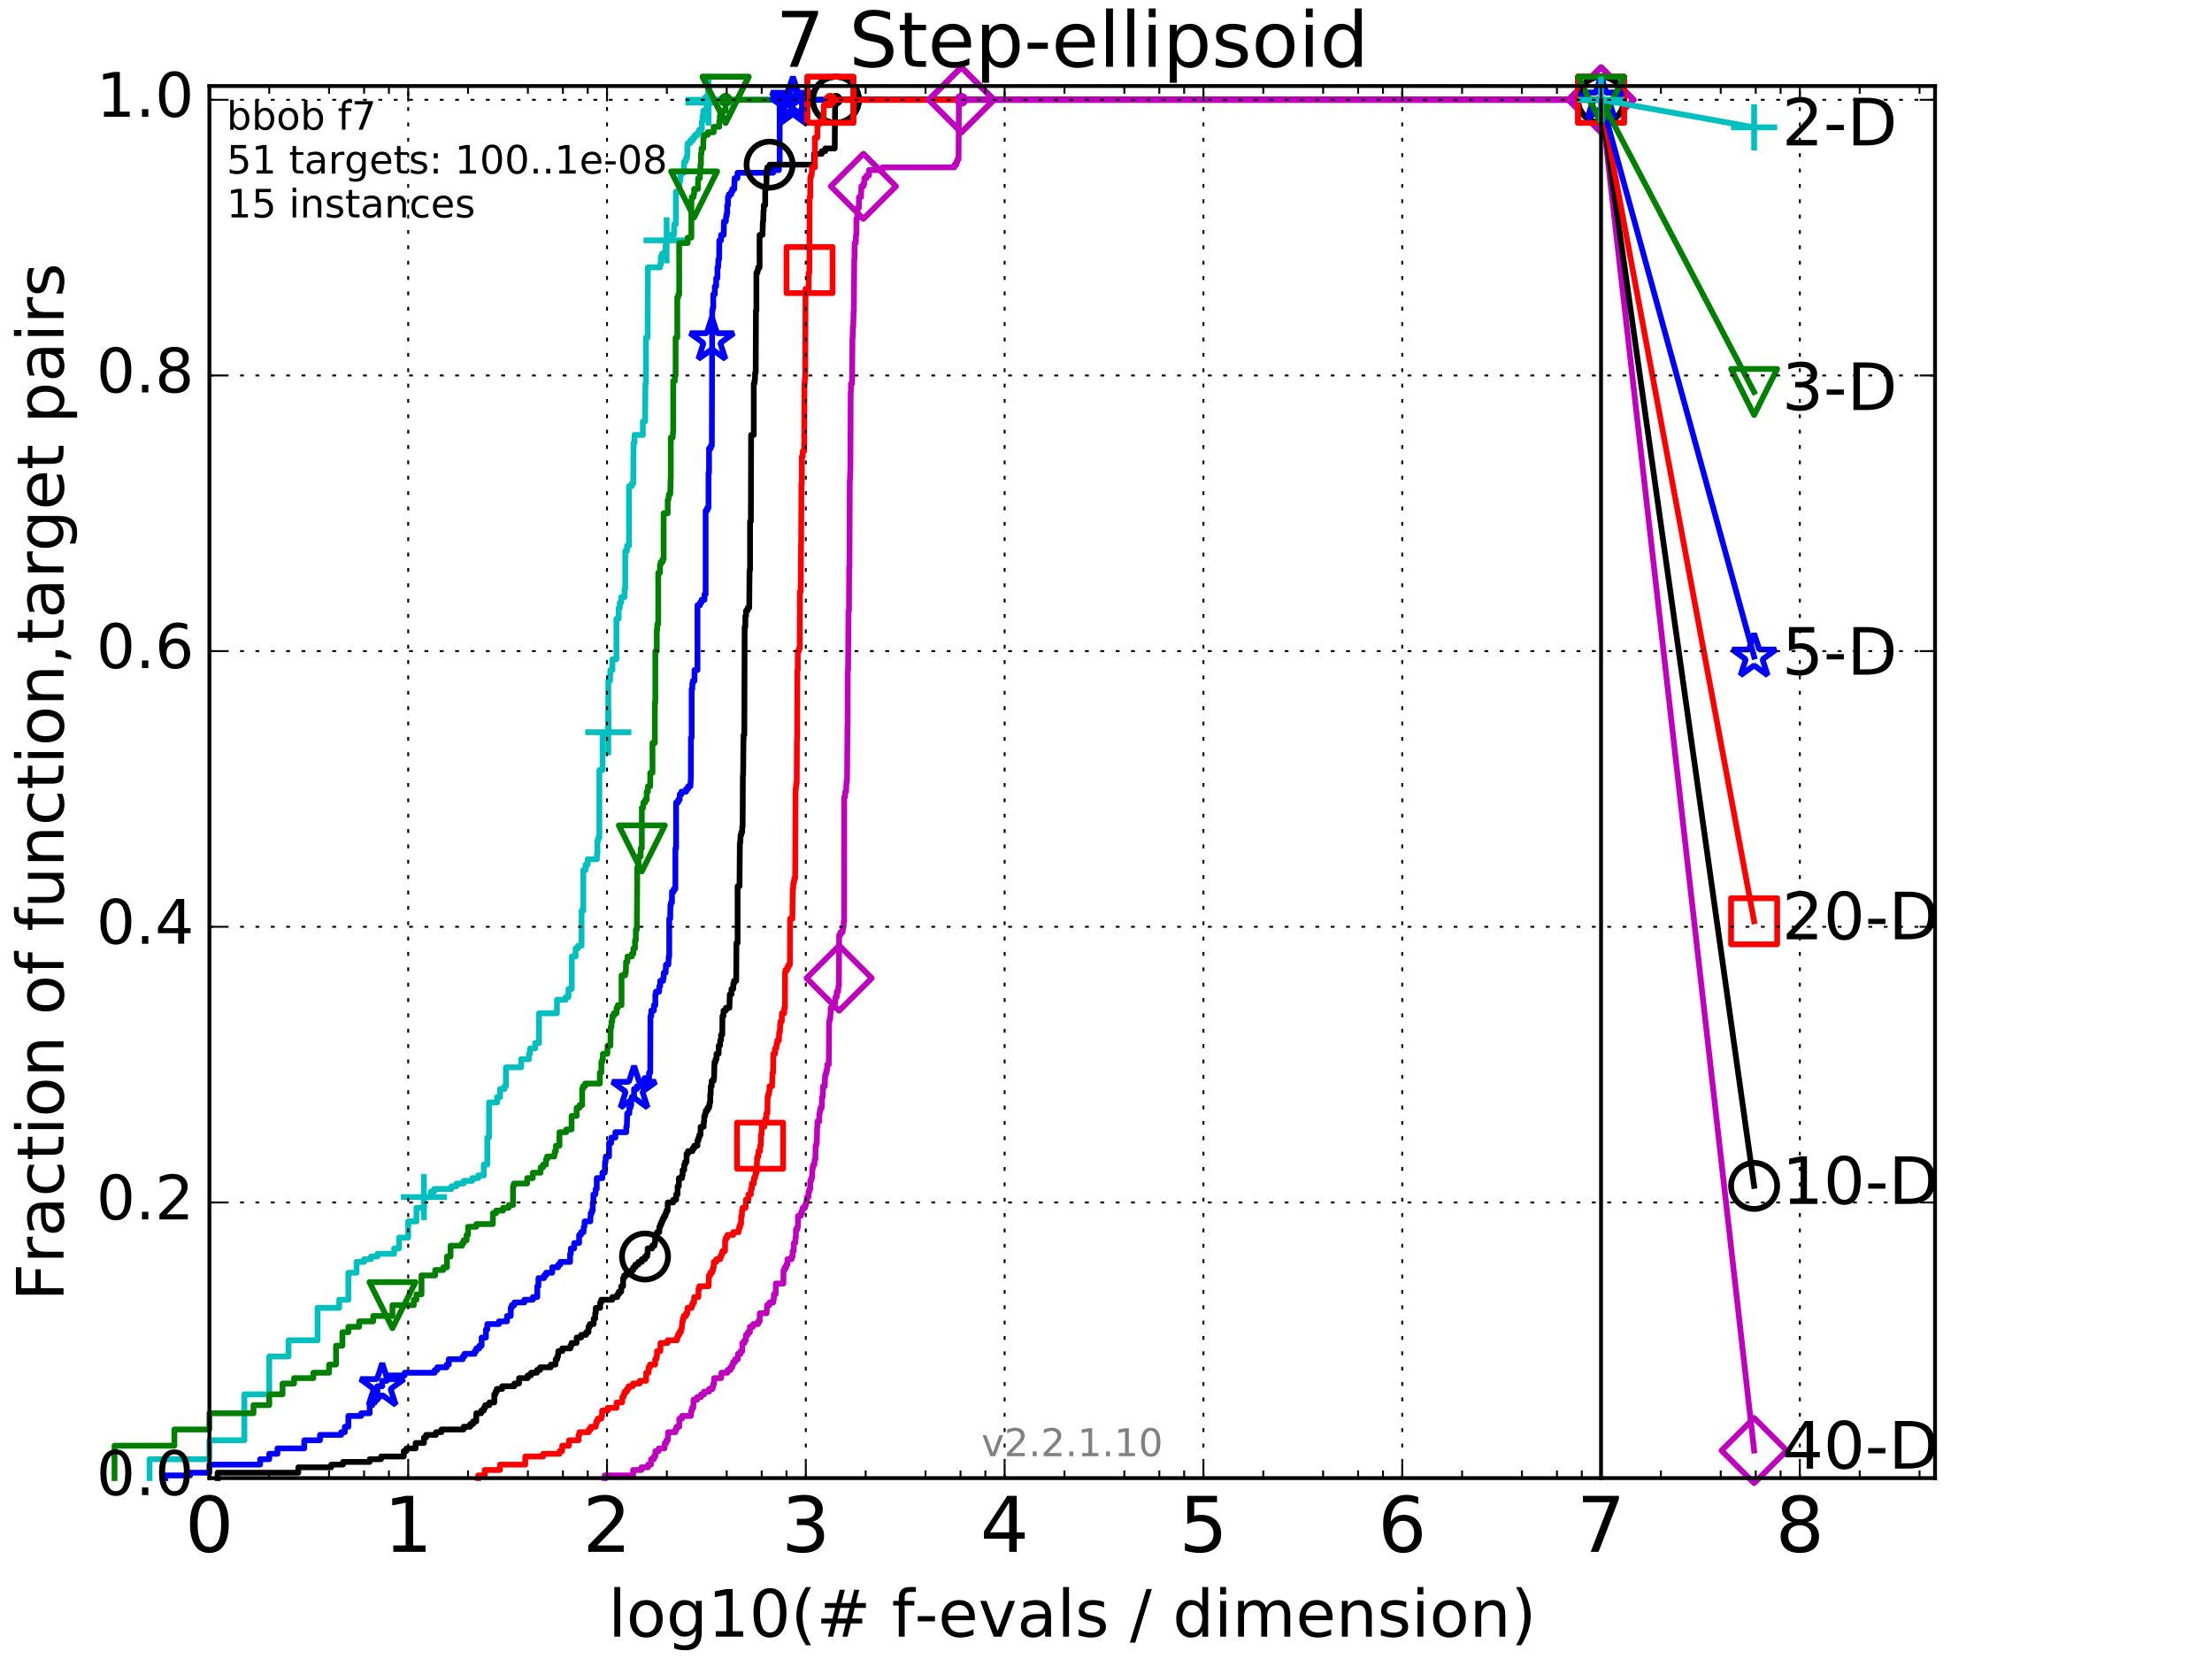 <?xml version="1.0" encoding="utf-8" standalone="no"?>
<!DOCTYPE svg PUBLIC "-//W3C//DTD SVG 1.1//EN"
  "http://www.w3.org/Graphics/SVG/1.1/DTD/svg11.dtd">
<!-- Created with matplotlib (http://matplotlib.org/) -->
<svg height="432pt" version="1.1" viewBox="0 0 576 432" width="576pt" xmlns="http://www.w3.org/2000/svg" xmlns:xlink="http://www.w3.org/1999/xlink">
 <defs>
  <style type="text/css">
*{stroke-linecap:butt;stroke-linejoin:round;stroke-miterlimit:100000;}
  </style>
 </defs>
 <g id="figure_1">
  <g id="patch_1">
   <path d="M 0 432 
L 576 432 
L 576 0 
L 0 0 
z
" style="fill:#ffffff;"/>
  </g>
  <g id="axes_1">
   <g id="patch_2">
    <path d="M 54.525 384.9 
L 503.88 384.9 
L 503.88 22.4 
L 54.525 22.4 
z
" style="fill:#ffffff;"/>
   </g>
   <g id="line2d_1">
    <defs>
     <path d="M 0 1.5 
C 0.398 1.5 0.779 1.342 1.061 1.061 
C 1.342 0.779 1.5 0.398 1.5 0 
C 1.5 -0.398 1.342 -0.779 1.061 -1.061 
C 0.779 -1.342 0.398 -1.5 0 -1.5 
C -0.398 -1.5 -0.779 -1.342 -1.061 -1.061 
C -1.342 -0.779 -1.5 -0.398 -1.5 0 
C -1.5 0.398 -1.342 0.779 -1.061 1.061 
C -0.779 1.342 -0.398 1.5 0 1.5 
z
" id="m6db36763bc" style="stroke:#00bfbf;stroke-width:0.5;"/>
    </defs>
    <g>
     <use style="fill:#00bfbf;stroke:#00bfbf;stroke-width:0.5;" x="184.493" xlink:href="#m6db36763bc" y="25.989"/>
     <use style="fill:#00bfbf;stroke:#00bfbf;stroke-width:0.5;" x="184.493" xlink:href="#m6db36763bc" y="25.989"/>
    </g>
   </g>
   <g id="line2d_2">
    <path d="M 38.941 384.9 
L 38.941 379.974 
L 54.525 379.974 
L 54.525 375.048 
L 63.641 375.048 
L 63.641 363.084 
L 70.109 363.084 
L 70.109 353.231 
L 75.126 353.231 
L 75.126 349.009 
L 82.691 349.009 
L 82.691 340.564 
L 88.341 340.564 
L 88.341 338.453 
L 90.71 338.453 
L 90.71 331.415 
L 92.853 331.415 
L 92.853 328.6 
L 94.809 328.6 
L 94.809 327.897 
L 96.609 327.897 
L 96.609 327.193 
L 98.275 327.193 
L 98.275 326.489 
L 102.64 326.489 
L 102.64 325.082 
L 103.925 325.082 
L 103.925 322.267 
L 106.294 322.267 
L 106.294 318.044 
L 108.437 318.044 
L 108.437 314.525 
L 110.393 314.525 
L 110.393 311.71 
L 112.193 311.71 
L 112.193 310.303 
L 113.041 310.303 
L 113.041 309.599 
L 117.553 309.599 
L 117.553 308.895 
L 118.876 308.895 
L 118.876 308.192 
L 120.725 308.192 
L 120.725 307.488 
L 122.975 307.488 
L 122.975 306.784 
L 124.526 306.784 
L 124.526 306.08 
L 125.977 306.08 
L 125.977 303.265 
L 126.895 303.265 
L 126.895 296.228 
L 127.34 296.228 
L 127.34 287.079 
L 129.443 287.079 
L 129.443 285.672 
L 130.232 285.672 
L 130.232 283.56 
L 131.366 283.56 
L 131.366 282.857 
L 131.731 282.857 
L 131.731 277.93 
L 135.709 277.93 
L 135.709 275.819 
L 137.741 275.819 
L 137.741 274.412 
L 138.017 274.412 
L 138.017 273.004 
L 139.348 273.004 
L 139.348 271.597 
L 140.359 271.597 
L 140.359 263.856 
L 145.027 263.856 
L 145.027 260.337 
L 147.315 260.337 
L 147.315 259.633 
L 148.029 259.633 
L 148.029 257.522 
L 148.891 257.522 
L 148.891 249.077 
L 149.883 249.077 
L 149.883 246.966 
L 150.521 246.966 
L 150.521 246.262 
L 151.445 246.262 
L 151.445 237.113 
L 151.893 237.113 
L 151.893 226.557 
L 152.477 226.557 
L 152.477 225.149 
L 153.046 225.149 
L 153.046 223.742 
L 155.443 223.742 
L 155.443 222.334 
L 155.569 222.334 
L 155.569 218.816 
L 155.819 218.816 
L 155.819 218.112 
L 156.066 218.112 
L 156.066 200.518 
L 156.91 200.518 
L 156.91 191.37 
L 157.837 191.37 
L 157.837 190.666 
L 158.398 190.666 
L 158.398 177.295 
L 158.836 177.295 
L 158.945 174.48 
L 159.479 174.48 
L 159.479 171.665 
L 160.51 171.665 
L 160.51 161.109 
L 161.107 161.109 
L 161.107 158.294 
L 161.4 158.294 
L 161.4 156.886 
L 161.784 156.886 
L 161.784 155.479 
L 162.626 155.479 
L 162.626 153.367 
L 162.809 153.367 
L 162.809 143.515 
L 163.259 143.515 
L 163.259 142.107 
L 163.788 142.107 
L 163.788 126.625 
L 164.475 126.625 
L 164.475 125.921 
L 164.893 125.921 
L 164.976 115.365 
L 165.223 115.365 
L 165.223 113.254 
L 167.403 113.254 
L 167.403 109.735 
L 167.989 109.735 
L 168.061 99.883 
L 168.205 99.883 
L 168.205 87.919 
L 168.63 87.919 
L 168.7 69.621 
L 171.894 69.621 
L 171.894 68.918 
L 172.076 68.918 
L 172.076 66.806 
L 172.375 66.806 
L 172.375 66.103 
L 173.135 66.103 
L 173.135 65.399 
L 173.307 65.399 
L 173.307 63.991 
L 173.421 63.991 
L 173.421 63.288 
L 173.591 63.288 
L 173.591 62.584 
L 174.42 62.584 
L 174.42 61.176 
L 175.481 61.176 
L 175.585 58.361 
L 175.993 58.361 
L 175.993 49.917 
L 176.887 49.917 
L 176.887 47.102 
L 177.177 47.102 
L 177.177 45.694 
L 177.321 45.694 
L 177.321 44.99 
L 178.118 44.99 
L 178.118 42.175 
L 178.529 42.175 
L 178.529 41.472 
L 178.798 41.472 
L 178.798 40.768 
L 178.977 40.768 
L 178.977 37.953 
L 179.109 37.953 
L 179.109 37.249 
L 179.761 37.249 
L 179.761 36.545 
L 180.436 36.545 
L 180.436 35.842 
L 180.929 35.842 
L 180.929 35.138 
L 181.728 35.138 
L 181.728 34.434 
L 182.117 34.434 
L 182.117 33.73 
L 182.763 33.73 
L 182.763 31.619 
L 182.95 31.619 
L 182.95 30.212 
L 183.135 30.212 
L 183.135 28.804 
L 183.931 28.804 
L 184.038 26.693 
L 184.493 26.693 
L 184.493 25.989 
L 416.908 25.989 
L 416.908 25.989 
" style="fill:none;stroke:#00bfbf;stroke-linecap:square;stroke-width:1.5;"/>
   </g>
   <g id="line2d_3">
    <defs>
     <path d="M -6 0 
L 6 0 
M 0 6 
L 0 -6 
" id="ma7e25d3e83" style="stroke:#00bfbf;stroke-width:1.5;"/>
    </defs>
    <g>
     <use style="fill:none;stroke:#00bfbf;stroke-width:1.5;" x="110.393" xlink:href="#ma7e25d3e83" y="311.71"/>
     <use style="fill:none;stroke:#00bfbf;stroke-width:1.5;" x="158.398" xlink:href="#ma7e25d3e83" y="190.666"/>
     <use style="fill:none;stroke:#00bfbf;stroke-width:1.5;" x="173.591" xlink:href="#ma7e25d3e83" y="62.584"/>
     <use style="fill:none;stroke:#00bfbf;stroke-width:1.5;" x="184.493" xlink:href="#ma7e25d3e83" y="26.693"/>
     <use style="fill:none;stroke:#00bfbf;stroke-width:1.5;" x="184.493" xlink:href="#ma7e25d3e83" y="25.989"/>
     <use style="fill:none;stroke:#00bfbf;stroke-width:1.5;" x="416.908" xlink:href="#ma7e25d3e83" y="25.989"/>
    </g>
   </g>
   <g id="line2d_4">
    <path d="M -15527.947 743.811 
" style="fill:none;stroke:#00bfbf;stroke-linecap:square;stroke-width:1.5;"/>
    <g>
     <use style="fill:none;stroke:#00bfbf;stroke-width:1.5;" x="-15527.947" xlink:href="#ma7e25d3e83" y="743.811"/>
    </g>
   </g>
   <g id="line2d_5">
    <defs>
     <path d="M 0 1.5 
C 0.398 1.5 0.779 1.342 1.061 1.061 
C 1.342 0.779 1.5 0.398 1.5 0 
C 1.5 -0.398 1.342 -0.779 1.061 -1.061 
C 0.779 -1.342 0.398 -1.5 0 -1.5 
C -0.398 -1.5 -0.779 -1.342 -1.061 -1.061 
C -1.342 -0.779 -1.5 -0.398 -1.5 0 
C -1.5 0.398 -1.342 0.779 -1.061 1.061 
C -0.779 1.342 -0.398 1.5 0 1.5 
z
" id="meca6c75efa" style="stroke:#008000;stroke-width:0.5;"/>
    </defs>
    <g>
     <use style="fill:#008000;stroke:#008000;stroke-width:0.5;" x="188.948" xlink:href="#meca6c75efa" y="25.989"/>
     <use style="fill:#008000;stroke:#008000;stroke-width:0.5;" x="188.948" xlink:href="#meca6c75efa" y="25.989"/>
    </g>
   </g>
   <g id="line2d_6">
    <path d="M 29.825 384.9 
L 29.825 376.455 
L 45.409 376.455 
L 45.409 372.233 
L 54.525 372.233 
L 54.525 368.01 
L 66.01 368.01 
L 66.01 365.899 
L 70.109 365.899 
L 70.109 363.084 
L 73.575 363.084 
L 73.575 360.269 
L 76.577 360.269 
L 76.577 358.861 
L 81.594 358.861 
L 81.594 357.454 
L 85.693 357.454 
L 85.693 355.343 
L 87.493 355.343 
L 87.493 350.416 
L 89.159 350.416 
L 89.159 346.898 
L 90.71 346.898 
L 90.71 345.49 
L 93.524 345.49 
L 93.524 344.083 
L 97.178 344.083 
L 97.178 342.675 
L 102.195 342.675 
L 102.195 339.86 
L 107.745 339.86 
L 107.745 338.453 
L 108.437 338.453 
L 108.437 337.045 
L 109.76 337.045 
L 109.76 332.119 
L 113.317 332.119 
L 113.317 330.711 
L 115.41 330.711 
L 115.41 330.008 
L 116.388 330.008 
L 116.388 327.193 
L 117.325 327.193 
L 117.325 324.378 
L 120.327 324.378 
L 120.327 323.674 
L 120.725 323.674 
L 120.725 322.97 
L 121.5 322.97 
L 121.5 321.563 
L 121.878 321.563 
L 121.878 319.452 
L 124.021 319.452 
L 124.021 318.748 
L 128.346 318.748 
L 128.346 315.933 
L 129.174 315.933 
L 129.174 315.229 
L 130.994 315.229 
L 130.994 314.525 
L 132.445 314.525 
L 132.445 313.822 
L 133.587 313.822 
L 133.587 308.895 
L 133.808 308.895 
L 133.808 308.192 
L 137.274 308.192 
L 137.274 306.784 
L 138.737 306.784 
L 138.737 305.377 
L 140.767 305.377 
L 140.767 303.969 
L 141.405 303.969 
L 141.405 303.265 
L 142.177 303.265 
L 142.177 301.858 
L 142.479 301.858 
L 142.479 301.154 
L 144.348 301.154 
L 144.348 300.45 
L 144.485 300.45 
L 144.485 299.747 
L 144.758 299.747 
L 144.758 298.339 
L 145.686 298.339 
L 145.686 294.82 
L 147.436 294.82 
L 147.436 294.117 
L 148.834 294.117 
L 148.834 290.598 
L 150.151 290.598 
L 150.151 288.487 
L 150.884 288.487 
L 150.884 287.783 
L 151.595 287.783 
L 151.595 283.56 
L 151.794 283.56 
L 151.794 282.857 
L 152.381 282.857 
L 152.381 282.153 
L 156.188 282.153 
L 156.188 279.338 
L 156.592 279.338 
L 156.592 276.523 
L 156.831 276.523 
L 156.831 275.819 
L 156.989 275.819 
L 156.989 274.412 
L 158.138 274.412 
L 158.212 272.301 
L 158.945 272.301 
L 159.017 267.374 
L 159.231 267.374 
L 159.231 265.967 
L 159.444 265.967 
L 159.444 264.559 
L 159.863 264.559 
L 159.863 263.856 
L 160.544 263.856 
L 160.544 262.448 
L 160.877 262.448 
L 160.877 261.744 
L 161.848 261.744 
L 161.848 254.003 
L 162.778 254.003 
L 162.778 253.299 
L 162.96 253.299 
L 163.02 250.484 
L 163.378 250.484 
L 163.378 249.077 
L 164.531 249.077 
L 164.531 248.373 
L 164.921 248.373 
L 164.921 246.966 
L 165.359 246.966 
L 165.359 244.854 
L 165.574 244.854 
L 165.574 242.039 
L 165.841 242.039 
L 165.947 225.853 
L 166.261 225.853 
L 166.261 223.038 
L 166.827 223.038 
L 166.827 220.927 
L 167.129 220.927 
L 167.129 210.371 
L 167.477 210.371 
L 167.526 208.963 
L 168.013 208.963 
L 168.013 208.26 
L 168.395 208.26 
L 168.395 206.148 
L 168.724 206.148 
L 168.724 204.741 
L 169.322 204.741 
L 169.322 201.222 
L 169.905 201.222 
L 169.905 193.481 
L 170.516 193.481 
L 170.516 182.925 
L 170.645 182.925 
L 170.645 169.553 
L 171.027 169.553 
L 171.027 163.923 
L 171.153 163.923 
L 171.153 162.516 
L 171.403 162.516 
L 171.403 149.145 
L 171.854 149.145 
L 171.854 147.034 
L 172.056 147.034 
L 172.056 146.33 
L 172.533 146.33 
L 172.533 145.626 
L 172.807 145.626 
L 172.807 133.662 
L 173.871 133.662 
L 173.871 130.144 
L 174.055 130.144 
L 174.166 128.736 
L 174.529 128.736 
L 174.637 124.514 
L 174.673 124.514 
L 174.673 113.957 
L 175.168 113.957 
L 175.238 112.55 
L 175.308 112.55 
L 175.308 99.179 
L 175.756 99.179 
L 175.756 97.771 
L 175.926 97.771 
L 175.926 87.919 
L 176.362 87.919 
L 176.362 77.363 
L 176.626 77.363 
L 176.626 76.659 
L 176.854 76.659 
L 176.854 63.288 
L 179.08 63.288 
L 179.08 61.88 
L 180.031 61.88 
L 180.031 52.028 
L 180.143 52.028 
L 180.143 51.324 
L 180.588 51.324 
L 180.588 50.62 
L 180.752 50.62 
L 180.752 49.213 
L 181.741 49.213 
L 181.793 46.398 
L 182.258 46.398 
L 182.258 44.287 
L 182.385 44.287 
L 182.385 42.879 
L 182.537 42.879 
L 182.537 40.064 
L 182.663 40.064 
L 182.688 38.657 
L 183.11 38.657 
L 183.184 35.842 
L 183.306 35.842 
L 183.306 35.138 
L 184.284 35.138 
L 184.284 34.434 
L 185.84 34.434 
L 185.84 33.027 
L 187.295 33.027 
L 187.295 31.619 
L 187.438 31.619 
L 187.438 30.212 
L 187.92 30.212 
L 187.92 29.508 
L 188.176 29.508 
L 188.176 28.804 
L 188.948 28.804 
L 188.948 25.989 
L 416.908 25.989 
L 416.908 25.989 
" style="fill:none;stroke:#008000;stroke-linecap:square;stroke-width:1.5;"/>
   </g>
   <g id="line2d_7">
    <defs>
     <path d="M -0 6 
L 6 -6 
L -6 -6 
z
" id="mc1a3d8e2f3" style="stroke:#008000;stroke-linejoin:miter;stroke-width:1.5;"/>
    </defs>
    <g>
     <use style="fill:none;stroke:#008000;stroke-linejoin:miter;stroke-width:1.5;" x="102.195" xlink:href="#mc1a3d8e2f3" y="339.86"/>
     <use style="fill:none;stroke:#008000;stroke-linejoin:miter;stroke-width:1.5;" x="167.129" xlink:href="#mc1a3d8e2f3" y="220.927"/>
     <use style="fill:none;stroke:#008000;stroke-linejoin:miter;stroke-width:1.5;" x="180.752" xlink:href="#mc1a3d8e2f3" y="50.62"/>
     <use style="fill:none;stroke:#008000;stroke-linejoin:miter;stroke-width:1.5;" x="188.948" xlink:href="#mc1a3d8e2f3" y="25.989"/>
     <use style="fill:none;stroke:#008000;stroke-linejoin:miter;stroke-width:1.5;" x="188.948" xlink:href="#mc1a3d8e2f3" y="25.989"/>
     <use style="fill:none;stroke:#008000;stroke-linejoin:miter;stroke-width:1.5;" x="416.908" xlink:href="#mc1a3d8e2f3" y="25.989"/>
    </g>
   </g>
   <g id="line2d_8">
    <path d="M -15527.947 743.811 
" style="fill:none;stroke:#008000;stroke-linecap:square;stroke-width:1.5;"/>
    <g>
     <use style="fill:none;stroke:#008000;stroke-linejoin:miter;stroke-width:1.5;" x="-15527.947" xlink:href="#mc1a3d8e2f3" y="743.811"/>
    </g>
   </g>
   <g id="line2d_9">
    <defs>
     <path d="M 0 1.5 
C 0.398 1.5 0.779 1.342 1.061 1.061 
C 1.342 0.779 1.5 0.398 1.5 0 
C 1.5 -0.398 1.342 -0.779 1.061 -1.061 
C 0.779 -1.342 0.398 -1.5 0 -1.5 
C -0.398 -1.5 -0.779 -1.342 -1.061 -1.061 
C -1.342 -0.779 -1.5 -0.398 -1.5 0 
C -1.5 0.398 -1.342 0.779 -1.061 1.061 
C -0.779 1.342 -0.398 1.5 0 1.5 
z
" id="mc05a7a22f5" style="stroke:#0000ff;stroke-width:0.5;"/>
    </defs>
    <g>
     <use style="fill:#0000ff;stroke:#0000ff;stroke-width:0.5;" x="206.467" xlink:href="#mc05a7a22f5" y="25.989"/>
     <use style="fill:#0000ff;stroke:#0000ff;stroke-width:0.5;" x="206.467" xlink:href="#mc05a7a22f5" y="25.989"/>
    </g>
   </g>
   <g id="line2d_10">
    <path d="M 43.04 384.9 
L 43.04 384.196 
L 49.508 384.196 
L 49.508 383.493 
L 54.525 383.493 
L 54.525 381.381 
L 67.74 381.381 
L 67.74 379.974 
L 70.109 379.974 
L 70.109 378.566 
L 72.252 378.566 
L 72.252 377.159 
L 79.225 377.159 
L 79.225 375.048 
L 83.324 375.048 
L 83.324 373.64 
L 88.835 373.64 
L 88.835 372.936 
L 89.792 372.936 
L 89.792 371.529 
L 90.71 371.529 
L 90.71 368.714 
L 94.047 368.714 
L 94.047 368.01 
L 96.26 368.01 
L 96.26 365.899 
L 96.952 365.899 
L 96.952 365.195 
L 97.623 365.195 
L 97.623 364.491 
L 98.275 364.491 
L 98.275 360.973 
L 99.524 360.973 
L 99.524 359.565 
L 100.708 359.565 
L 100.708 358.158 
L 105.376 358.158 
L 105.376 357.454 
L 113.207 357.454 
L 113.207 356.75 
L 113.859 356.75 
L 113.859 356.046 
L 116.292 356.046 
L 116.292 355.343 
L 116.861 355.343 
L 116.861 353.935 
L 120.487 353.935 
L 120.487 353.231 
L 120.96 353.231 
L 120.96 352.528 
L 123.608 352.528 
L 123.608 351.824 
L 124.021 351.824 
L 124.021 351.12 
L 124.824 351.12 
L 124.824 350.416 
L 125.408 350.416 
L 125.408 348.305 
L 126.532 348.305 
L 126.532 346.194 
L 126.895 346.194 
L 126.895 344.786 
L 129.92 344.786 
L 129.92 344.083 
L 132.02 344.083 
L 132.02 342.675 
L 133 342.675 
L 133 340.564 
L 133.273 340.564 
L 133.273 339.86 
L 133.94 339.86 
L 133.94 339.156 
L 136.544 339.156 
L 136.544 338.453 
L 138.772 338.453 
L 138.772 337.749 
L 139.909 337.749 
L 139.909 334.934 
L 140.21 334.934 
L 140.21 332.823 
L 141.655 332.823 
L 141.655 332.119 
L 142.208 332.119 
L 142.208 331.415 
L 143.789 331.415 
L 143.789 330.008 
L 145.346 330.008 
L 145.346 329.304 
L 145.893 329.304 
L 145.893 328.6 
L 148.447 328.6 
L 148.447 326.489 
L 148.653 326.489 
L 148.653 325.082 
L 149.524 325.082 
L 149.524 323.674 
L 150.802 323.674 
L 150.802 321.563 
L 151.293 321.563 
L 151.293 320.859 
L 151.952 320.859 
L 152.011 319.452 
L 152.187 319.452 
L 152.245 318.044 
L 153.711 318.044 
L 153.82 315.933 
L 154.089 315.933 
L 154.089 315.229 
L 154.356 315.229 
L 154.356 313.118 
L 154.515 313.118 
L 154.515 311.007 
L 155.035 311.007 
L 155.138 309.599 
L 155.392 309.599 
L 155.392 306.784 
L 156.862 306.784 
L 156.862 305.377 
L 157.471 305.377 
L 157.563 302.562 
L 157.7 302.562 
L 157.746 301.154 
L 158.596 301.154 
L 158.596 297.635 
L 159.16 297.635 
L 159.16 296.228 
L 160.247 296.228 
L 160.247 294.82 
L 163.08 294.82 
L 163.08 293.413 
L 163.223 293.413 
L 163.33 289.894 
L 163.892 289.894 
L 163.892 288.487 
L 164.168 288.487 
L 164.168 287.783 
L 164.373 287.783 
L 164.373 286.375 
L 164.508 286.375 
L 164.508 285.672 
L 165.108 285.672 
L 165.108 283.56 
L 165.852 283.56 
L 165.852 282.857 
L 167.771 282.857 
L 167.829 280.745 
L 169.02 280.745 
L 169.02 279.338 
L 169.322 279.338 
L 169.376 264.559 
L 169.593 264.559 
L 169.593 263.152 
L 170.282 263.152 
L 170.282 261.744 
L 170.645 261.744 
L 170.645 258.929 
L 170.798 258.929 
L 170.798 258.226 
L 171.65 258.226 
L 171.674 256.818 
L 171.919 256.818 
L 171.919 255.411 
L 172.682 255.411 
L 172.682 254.707 
L 172.799 254.707 
L 172.846 253.299 
L 173.33 253.299 
L 173.421 251.188 
L 174.048 251.188 
L 174.136 249.077 
L 174.268 249.077 
L 174.268 239.224 
L 174.529 239.224 
L 174.572 235.706 
L 174.701 235.706 
L 174.701 235.002 
L 174.978 235.002 
L 174.978 232.187 
L 175.44 232.187 
L 175.44 231.483 
L 175.872 231.483 
L 175.872 220.927 
L 176.054 220.927 
L 176.054 208.963 
L 176.593 208.963 
L 176.593 208.26 
L 176.984 208.26 
L 177.003 206.852 
L 177.444 206.852 
L 177.444 206.148 
L 178.664 206.148 
L 178.664 205.445 
L 179.197 205.445 
L 179.197 204.741 
L 179.787 204.741 
L 179.889 202.63 
L 179.906 202.63 
L 179.923 192.073 
L 180.109 192.073 
L 180.109 179.406 
L 180.277 179.406 
L 180.277 177.998 
L 180.411 177.998 
L 180.411 177.295 
L 180.84 177.295 
L 180.856 174.48 
L 181.626 174.48 
L 181.626 157.59 
L 182.294 157.59 
L 182.294 156.886 
L 182.688 156.886 
L 182.688 156.182 
L 183.442 156.182 
L 183.442 154.775 
L 183.746 154.775 
L 183.746 132.959 
L 184.158 132.959 
L 184.158 132.255 
L 184.493 132.255 
L 184.493 123.106 
L 184.632 123.106 
L 184.632 116.772 
L 185.082 116.772 
L 185.082 116.069 
L 185.365 116.069 
L 185.458 80.881 
L 185.577 80.881 
L 185.577 80.178 
L 185.735 80.178 
L 185.735 76.659 
L 186.126 76.659 
L 186.152 74.548 
L 186.484 74.548 
L 186.484 72.436 
L 186.825 72.436 
L 186.825 69.621 
L 186.999 69.621 
L 187.086 67.51 
L 187.271 67.51 
L 187.307 62.584 
L 187.756 62.584 
L 187.756 61.176 
L 188.442 61.176 
L 188.511 57.658 
L 189.016 57.658 
L 189.084 56.25 
L 189.231 56.25 
L 189.231 55.546 
L 189.366 55.546 
L 189.366 53.435 
L 189.555 53.435 
L 189.555 51.324 
L 189.786 51.324 
L 189.786 50.62 
L 190.403 50.62 
L 190.403 49.917 
L 190.7 49.917 
L 190.7 49.213 
L 191.2 49.213 
L 191.292 46.398 
L 192.038 46.398 
L 192.038 44.99 
L 201.319 44.99 
L 201.319 44.287 
L 202.818 44.287 
L 202.818 42.879 
L 203.026 42.879 
L 203.026 27.397 
L 206.467 27.397 
L 206.467 25.989 
L 416.908 25.989 
L 416.908 25.989 
" style="fill:none;stroke:#0000ff;stroke-linecap:square;stroke-width:1.5;"/>
   </g>
   <g id="line2d_11">
    <defs>
     <path d="M 0 -6 
L -1.347 -1.854 
L -5.706 -1.854 
L -2.18 0.708 
L -3.527 4.854 
L -0 2.292 
L 3.527 4.854 
L 2.18 0.708 
L 5.706 -1.854 
L 1.347 -1.854 
z
" id="ma356ea8ce5" style="stroke:#0000ff;stroke-linejoin:bevel;stroke-width:1.5;"/>
    </defs>
    <g>
     <use style="fill:none;stroke:#0000ff;stroke-linejoin:bevel;stroke-width:1.5;" x="99.524" xlink:href="#ma356ea8ce5" y="360.973"/>
     <use style="fill:none;stroke:#0000ff;stroke-linejoin:bevel;stroke-width:1.5;" x="165.108" xlink:href="#ma356ea8ce5" y="283.56"/>
     <use style="fill:none;stroke:#0000ff;stroke-linejoin:bevel;stroke-width:1.5;" x="185.378" xlink:href="#ma356ea8ce5" y="88.623"/>
     <use style="fill:none;stroke:#0000ff;stroke-linejoin:bevel;stroke-width:1.5;" x="206.467" xlink:href="#ma356ea8ce5" y="27.397"/>
     <use style="fill:none;stroke:#0000ff;stroke-linejoin:bevel;stroke-width:1.5;" x="206.467" xlink:href="#ma356ea8ce5" y="25.989"/>
     <use style="fill:none;stroke:#0000ff;stroke-linejoin:bevel;stroke-width:1.5;" x="416.908" xlink:href="#ma356ea8ce5" y="25.989"/>
    </g>
   </g>
   <g id="line2d_12">
    <path d="M -15527.947 743.811 
" style="fill:none;stroke:#0000ff;stroke-linecap:square;stroke-width:1.5;"/>
    <g>
     <use style="fill:none;stroke:#0000ff;stroke-linejoin:bevel;stroke-width:1.5;" x="-15527.947" xlink:href="#ma356ea8ce5" y="743.811"/>
    </g>
   </g>
   <g id="line2d_13">
    <defs>
     <path d="M 0 1.5 
C 0.398 1.5 0.779 1.342 1.061 1.061 
C 1.342 0.779 1.5 0.398 1.5 0 
C 1.5 -0.398 1.342 -0.779 1.061 -1.061 
C 0.779 -1.342 0.398 -1.5 0 -1.5 
C -0.398 -1.5 -0.779 -1.342 -1.061 -1.061 
C -1.342 -0.779 -1.5 -0.398 -1.5 0 
C -1.5 0.398 -1.342 0.779 -1.061 1.061 
C -0.779 1.342 -0.398 1.5 0 1.5 
z
" id="m384d6f9f76" style="stroke:#000000;stroke-width:0.5;"/>
    </defs>
    <g>
     <use style="stroke:#000000;stroke-width:0.5;" x="217.654" xlink:href="#m384d6f9f76" y="25.989"/>
     <use style="stroke:#000000;stroke-width:0.5;" x="217.654" xlink:href="#m384d6f9f76" y="25.989"/>
    </g>
   </g>
   <g id="line2d_14">
    <path d="M 56.668 384.9 
L 56.668 383.493 
L 77.674 383.493 
L 77.674 382.085 
L 86.248 382.085 
L 86.248 381.381 
L 89.319 381.381 
L 89.319 380.678 
L 96.26 380.678 
L 96.26 379.974 
L 99.218 379.974 
L 99.218 379.27 
L 105.141 379.27 
L 105.141 377.863 
L 105.84 377.863 
L 105.84 377.159 
L 108.232 377.159 
L 108.232 375.751 
L 110.393 375.751 
L 110.393 374.344 
L 110.948 374.344 
L 110.948 373.64 
L 113.535 373.64 
L 113.535 372.936 
L 114.956 372.936 
L 114.956 372.233 
L 120.725 372.233 
L 120.725 371.529 
L 122.433 371.529 
L 122.433 370.825 
L 123.188 370.825 
L 123.188 370.121 
L 124.021 370.121 
L 124.021 368.01 
L 125.312 368.01 
L 125.312 367.306 
L 125.977 367.306 
L 125.977 366.603 
L 126.349 366.603 
L 126.349 365.899 
L 127.428 365.899 
L 127.428 365.195 
L 128.708 365.195 
L 128.708 363.084 
L 129.038 363.084 
L 129.038 362.38 
L 129.362 362.38 
L 129.362 361.676 
L 130.768 361.676 
L 130.768 360.973 
L 133.94 360.973 
L 133.94 360.269 
L 135.156 360.269 
L 135.156 358.861 
L 137.406 358.861 
L 137.406 358.158 
L 138.29 358.158 
L 138.29 357.454 
L 139.808 357.454 
L 139.808 356.75 
L 140.653 356.75 
L 140.653 356.046 
L 143.404 356.046 
L 143.404 355.343 
L 144.663 355.343 
L 144.703 353.935 
L 145.107 353.935 
L 145.107 353.231 
L 145.306 353.231 
L 145.385 351.824 
L 146.428 351.824 
L 146.428 351.12 
L 148.516 351.12 
L 148.516 350.416 
L 148.823 350.416 
L 148.823 349.713 
L 150.14 349.713 
L 150.172 348.305 
L 151.324 348.305 
L 151.324 347.601 
L 152.621 347.601 
L 152.621 346.898 
L 153.242 346.898 
L 153.242 345.49 
L 153.574 345.49 
L 153.574 344.786 
L 154.594 344.786 
L 154.594 343.379 
L 154.984 343.379 
L 154.984 341.971 
L 155.138 341.971 
L 155.138 340.564 
L 156.286 340.564 
L 156.286 339.156 
L 156.576 339.156 
L 156.576 338.453 
L 159.458 338.453 
L 159.458 337.749 
L 160.731 337.749 
L 160.731 337.045 
L 161.166 337.045 
L 161.166 336.341 
L 161.765 336.341 
L 161.765 334.934 
L 162.256 334.934 
L 162.256 332.823 
L 162.534 332.823 
L 162.534 332.119 
L 163.188 332.119 
L 163.188 331.415 
L 164.424 331.415 
L 164.424 330.711 
L 164.927 330.711 
L 164.927 330.008 
L 165.451 330.008 
L 165.451 329.304 
L 166.23 329.304 
L 166.23 328.6 
L 167.134 328.6 
L 167.134 327.897 
L 167.96 327.897 
L 167.96 327.193 
L 168.517 327.193 
L 168.517 326.489 
L 168.644 326.489 
L 168.644 325.082 
L 169.834 325.082 
L 169.834 324.378 
L 170.425 324.378 
L 170.425 323.674 
L 170.581 323.674 
L 170.593 322.267 
L 171.077 322.267 
L 171.077 320.859 
L 171.674 320.859 
L 171.687 319.452 
L 171.967 319.452 
L 171.967 318.748 
L 172.256 318.748 
L 172.256 318.044 
L 172.553 318.044 
L 172.553 317.34 
L 172.904 317.34 
L 172.904 316.637 
L 173.296 316.637 
L 173.296 315.933 
L 173.534 315.933 
L 173.534 315.229 
L 173.871 315.229 
L 173.871 313.118 
L 175.304 313.118 
L 175.304 312.414 
L 176.064 312.414 
L 176.084 311.007 
L 176.435 311.007 
L 176.445 308.895 
L 176.77 308.895 
L 176.77 306.784 
L 177.596 306.784 
L 177.596 306.08 
L 177.746 306.08 
L 177.746 304.673 
L 178.164 304.673 
L 178.164 303.265 
L 178.411 303.265 
L 178.411 302.562 
L 178.772 302.562 
L 178.781 300.45 
L 179.153 300.45 
L 179.153 299.747 
L 180.319 299.747 
L 180.319 299.043 
L 180.774 299.043 
L 180.774 298.339 
L 181.618 298.339 
L 181.618 296.932 
L 181.9 296.932 
L 181.9 296.228 
L 182.101 296.228 
L 182.101 295.524 
L 182.416 295.524 
L 182.446 293.413 
L 183.223 293.413 
L 183.282 292.005 
L 183.377 292.005 
L 183.377 290.598 
L 183.623 290.598 
L 183.623 289.894 
L 183.781 289.894 
L 183.781 289.19 
L 184.228 289.19 
L 184.228 288.487 
L 184.639 288.487 
L 184.639 287.783 
L 184.79 287.783 
L 184.79 287.079 
L 184.94 287.079 
L 184.94 284.968 
L 185.055 284.968 
L 185.076 282.857 
L 185.324 282.857 
L 185.324 281.449 
L 185.821 281.449 
L 185.821 280.745 
L 185.938 280.745 
L 186.029 277.227 
L 186.055 277.227 
L 186.055 276.523 
L 186.331 276.523 
L 186.331 275.819 
L 186.573 275.819 
L 186.573 274.412 
L 187.135 274.412 
L 187.154 272.301 
L 187.484 272.301 
L 187.545 270.893 
L 187.756 270.893 
L 187.756 269.486 
L 188.072 269.486 
L 188.125 264.559 
L 188.401 264.559 
L 188.401 263.152 
L 189.028 263.152 
L 189.028 262.448 
L 189.939 262.448 
L 190.037 258.929 
L 190.472 258.929 
L 190.472 257.522 
L 190.941 257.522 
L 190.941 256.114 
L 191.148 256.114 
L 191.148 255.411 
L 191.704 255.411 
L 191.764 245.558 
L 192.068 245.558 
L 192.068 230.779 
L 192.568 230.779 
L 192.655 219.519 
L 192.751 219.519 
L 192.852 217.408 
L 193.047 217.408 
L 193.047 216.705 
L 193.269 216.705 
L 193.269 215.297 
L 193.386 215.297 
L 193.442 201.926 
L 193.512 201.926 
L 193.591 192.777 
L 193.628 192.777 
L 193.633 191.37 
L 193.821 191.37 
L 193.904 163.22 
L 194.086 163.22 
L 194.09 160.405 
L 194.279 160.405 
L 194.279 158.997 
L 194.68 158.997 
L 194.68 158.294 
L 195.095 158.294 
L 195.182 148.441 
L 195.315 148.441 
L 195.315 135.774 
L 195.528 135.774 
L 195.588 113.254 
L 196.284 113.254 
L 196.284 99.883 
L 196.452 99.883 
L 196.452 99.179 
L 196.566 99.179 
L 196.635 97.068 
L 196.784 97.068 
L 196.84 80.881 
L 196.964 80.881 
L 196.964 71.029 
L 197.237 71.029 
L 197.237 70.325 
L 197.425 70.325 
L 197.425 69.621 
L 197.793 69.621 
L 197.793 61.176 
L 198.552 61.176 
L 198.656 57.658 
L 198.734 57.658 
L 198.818 54.843 
L 198.884 54.843 
L 198.884 53.435 
L 199.258 53.435 
L 199.265 49.213 
L 199.547 49.213 
L 199.643 44.287 
L 199.784 44.287 
L 199.784 43.583 
L 200.405 43.583 
L 200.405 42.879 
L 211.987 42.879 
L 211.987 40.064 
L 213.989 40.064 
L 213.989 39.36 
L 214.905 39.36 
L 214.905 38.657 
L 217.357 38.657 
L 217.458 27.397 
L 217.654 27.397 
L 217.654 25.989 
L 416.908 25.989 
L 416.908 25.989 
" style="fill:none;stroke:#000000;stroke-linecap:square;stroke-width:1.5;"/>
   </g>
   <g id="line2d_15">
    <defs>
     <path d="M 0 6 
C 1.591 6 3.117 5.368 4.243 4.243 
C 5.368 3.117 6 1.591 6 0 
C 6 -1.591 5.368 -3.117 4.243 -4.243 
C 3.117 -5.368 1.591 -6 0 -6 
C -1.591 -6 -3.117 -5.368 -4.243 -4.243 
C -5.368 -3.117 -6 -1.591 -6 0 
C -6 1.591 -5.368 3.117 -4.243 4.243 
C -3.117 5.368 -1.591 6 0 6 
z
" id="m1255b31619" style="stroke:#000000;stroke-width:1.5;"/>
    </defs>
    <g>
     <use style="fill:none;stroke:#000000;stroke-width:1.5;" x="167.96" xlink:href="#m1255b31619" y="327.193"/>
     <use style="fill:none;stroke:#000000;stroke-width:1.5;" x="200.405" xlink:href="#m1255b31619" y="42.879"/>
     <use style="fill:none;stroke:#000000;stroke-width:1.5;" x="217.654" xlink:href="#m1255b31619" y="25.989"/>
     <use style="fill:none;stroke:#000000;stroke-width:1.5;" x="217.654" xlink:href="#m1255b31619" y="25.989"/>
     <use style="fill:none;stroke:#000000;stroke-width:1.5;" x="416.908" xlink:href="#m1255b31619" y="25.989"/>
    </g>
   </g>
   <g id="line2d_16">
    <path d="M -15527.947 743.811 
" style="fill:none;stroke:#000000;stroke-linecap:square;stroke-width:1.5;"/>
    <g>
     <use style="fill:none;stroke:#000000;stroke-width:1.5;" x="-15527.947" xlink:href="#m1255b31619" y="743.811"/>
    </g>
   </g>
   <g id="line2d_17">
    <defs>
     <path d="M 0 1.5 
C 0.398 1.5 0.779 1.342 1.061 1.061 
C 1.342 0.779 1.5 0.398 1.5 0 
C 1.5 -0.398 1.342 -0.779 1.061 -1.061 
C 0.779 -1.342 0.398 -1.5 0 -1.5 
C -0.398 -1.5 -0.779 -1.342 -1.061 -1.061 
C -1.342 -0.779 -1.5 -0.398 -1.5 0 
C -1.5 0.398 -1.342 0.779 -1.061 1.061 
C -0.779 1.342 -0.398 1.5 0 1.5 
z
" id="m88a09573d1" style="stroke:#ff0000;stroke-width:0.5;"/>
    </defs>
    <g>
     <use style="fill:#ff0000;stroke:#ff0000;stroke-width:0.5;" x="216.226" xlink:href="#m88a09573d1" y="25.989"/>
     <use style="fill:#ff0000;stroke:#ff0000;stroke-width:0.5;" x="216.226" xlink:href="#m88a09573d1" y="25.989"/>
    </g>
   </g>
   <g id="line2d_18">
    <path d="M 124.526 384.9 
L 124.526 384.196 
L 126.21 384.196 
L 126.21 382.789 
L 130.193 382.789 
L 130.193 381.381 
L 136.777 381.381 
L 136.777 379.27 
L 141.444 379.27 
L 141.444 378.566 
L 145.699 378.566 
L 145.699 377.863 
L 146.39 377.863 
L 146.39 376.455 
L 148.134 376.455 
L 148.187 375.048 
L 150.662 375.048 
L 150.662 373.64 
L 150.879 373.64 
L 150.879 372.936 
L 153.325 372.936 
L 153.325 372.233 
L 153.833 372.233 
L 153.833 371.529 
L 155.125 371.529 
L 155.125 370.825 
L 155.304 370.825 
L 155.304 370.121 
L 155.632 370.121 
L 155.632 369.418 
L 156.6 369.418 
L 156.6 368.714 
L 156.791 368.714 
L 156.791 367.306 
L 158.253 367.306 
L 158.253 366.603 
L 160.551 366.603 
L 160.551 365.195 
L 162.012 365.195 
L 162.049 363.788 
L 162.377 363.788 
L 162.377 363.084 
L 162.635 363.084 
L 162.635 362.38 
L 163.241 362.38 
L 163.241 361.676 
L 163.692 361.676 
L 163.692 360.973 
L 164.81 360.973 
L 164.81 360.269 
L 166.571 360.269 
L 166.571 359.565 
L 168.247 359.565 
L 168.283 357.454 
L 168.902 357.454 
L 168.902 356.046 
L 169.254 356.046 
L 169.254 355.343 
L 170.6 355.343 
L 170.6 353.935 
L 170.919 353.935 
L 170.919 353.231 
L 171.077 353.231 
L 171.09 351.824 
L 171.955 351.824 
L 172.003 349.713 
L 173.837 349.713 
L 173.837 349.009 
L 176.28 349.009 
L 176.28 348.305 
L 176.499 348.305 
L 176.499 347.601 
L 176.887 347.601 
L 176.887 346.898 
L 177.297 346.898 
L 177.297 346.194 
L 177.497 346.194 
L 177.601 344.786 
L 177.666 344.786 
L 177.666 344.083 
L 177.807 344.083 
L 177.807 343.379 
L 178.021 343.379 
L 178.021 342.675 
L 178.65 342.675 
L 178.65 341.971 
L 179.021 341.971 
L 179.021 340.564 
L 180.101 340.564 
L 180.101 339.86 
L 180.373 339.86 
L 180.373 339.156 
L 180.754 339.156 
L 180.754 337.749 
L 181.869 337.749 
L 181.888 335.638 
L 182.09 335.638 
L 182.09 334.934 
L 184.528 334.934 
L 184.59 332.119 
L 184.937 332.119 
L 184.937 331.415 
L 185.445 331.415 
L 185.445 330.711 
L 185.689 330.711 
L 185.689 330.008 
L 185.86 330.008 
L 185.86 328.6 
L 186.516 328.6 
L 186.516 327.897 
L 187.545 327.897 
L 187.545 327.193 
L 187.864 327.193 
L 187.864 326.489 
L 188.104 326.489 
L 188.104 325.785 
L 188.794 325.785 
L 188.82 322.97 
L 188.997 322.97 
L 188.997 322.267 
L 189.413 322.267 
L 189.413 321.563 
L 190.93 321.563 
L 190.93 320.859 
L 192.324 320.859 
L 192.324 320.155 
L 192.498 320.155 
L 192.498 319.452 
L 192.72 319.452 
L 192.72 318.748 
L 192.969 318.748 
L 193.005 316.637 
L 193.194 316.637 
L 193.194 315.229 
L 193.354 315.229 
L 193.354 314.525 
L 194.149 314.525 
L 194.228 312.414 
L 194.895 312.414 
L 194.895 311.007 
L 195.524 311.007 
L 195.524 309.599 
L 195.775 309.599 
L 195.775 308.192 
L 196.301 308.192 
L 196.301 306.784 
L 196.621 306.784 
L 196.621 306.08 
L 196.766 306.08 
L 196.766 305.377 
L 197.053 305.377 
L 197.131 301.858 
L 197.208 301.858 
L 197.208 301.154 
L 197.492 301.154 
L 197.492 299.747 
L 197.923 299.747 
L 197.923 298.339 
L 198.114 298.339 
L 198.161 295.524 
L 198.313 295.524 
L 198.349 293.413 
L 199.046 293.413 
L 199.046 292.005 
L 199.265 292.005 
L 199.265 291.302 
L 199.567 291.302 
L 199.567 289.894 
L 199.837 289.894 
L 199.882 285.672 
L 200.01 285.672 
L 200.01 284.968 
L 200.231 284.968 
L 200.231 284.264 
L 200.365 284.264 
L 200.37 282.857 
L 201.052 282.857 
L 201.163 279.338 
L 201.316 279.338 
L 201.377 274.412 
L 201.813 274.412 
L 201.816 273.004 
L 202.159 273.004 
L 202.159 272.301 
L 202.272 272.301 
L 202.272 271.597 
L 202.432 271.597 
L 202.432 270.893 
L 202.832 270.893 
L 202.895 268.782 
L 203.087 268.782 
L 203.167 266.671 
L 203.251 266.671 
L 203.251 265.967 
L 203.573 265.967 
L 203.607 263.856 
L 204.224 263.856 
L 204.224 262.448 
L 204.4 262.448 
L 204.427 253.299 
L 204.515 253.299 
L 204.515 252.596 
L 204.991 252.596 
L 204.991 251.892 
L 205.351 251.892 
L 205.351 251.188 
L 205.694 251.188 
L 205.743 239.224 
L 206.33 239.224 
L 206.436 231.483 
L 206.539 231.483 
L 206.542 230.076 
L 206.72 230.076 
L 206.72 229.372 
L 206.832 229.372 
L 206.832 228.668 
L 207.062 228.668 
L 207.165 205.445 
L 207.257 205.445 
L 207.325 204.037 
L 207.467 204.037 
L 207.509 192.777 
L 207.583 192.777 
L 207.629 174.48 
L 207.739 174.48 
L 207.739 169.553 
L 208.033 169.553 
L 208.033 168.85 
L 208.254 168.85 
L 208.293 154.071 
L 208.493 154.071 
L 208.592 141.404 
L 208.617 141.404 
L 208.686 125.921 
L 208.79 125.921 
L 208.79 118.884 
L 209.037 118.884 
L 209.037 117.476 
L 209.404 117.476 
L 209.481 99.883 
L 209.536 99.883 
L 209.598 98.475 
L 209.681 98.475 
L 209.763 75.251 
L 210.579 75.251 
L 210.579 71.029 
L 210.763 71.029 
L 210.807 51.324 
L 211.002 51.324 
L 211.002 46.398 
L 211.116 46.398 
L 211.116 45.694 
L 211.363 45.694 
L 211.461 43.583 
L 212.202 43.583 
L 212.202 35.842 
L 212.836 35.842 
L 212.856 32.323 
L 213.42 32.323 
L 213.42 31.619 
L 214.43 31.619 
L 214.527 27.397 
L 216.226 27.397 
L 216.226 25.989 
L 416.908 25.989 
L 416.908 25.989 
" style="fill:none;stroke:#ff0000;stroke-linecap:square;stroke-width:1.5;"/>
   </g>
   <g id="line2d_19">
    <defs>
     <path d="M -6 6 
L 6 6 
L 6 -6 
L -6 -6 
z
" id="m6fb447853f" style="stroke:#ff0000;stroke-linejoin:miter;stroke-width:1.5;"/>
    </defs>
    <g>
     <use style="fill:none;stroke:#ff0000;stroke-linejoin:miter;stroke-width:1.5;" x="197.923" xlink:href="#m6fb447853f" y="298.339"/>
     <use style="fill:none;stroke:#ff0000;stroke-linejoin:miter;stroke-width:1.5;" x="210.807" xlink:href="#m6fb447853f" y="70.325"/>
     <use style="fill:none;stroke:#ff0000;stroke-linejoin:miter;stroke-width:1.5;" x="216.226" xlink:href="#m6fb447853f" y="25.989"/>
     <use style="fill:none;stroke:#ff0000;stroke-linejoin:miter;stroke-width:1.5;" x="216.226" xlink:href="#m6fb447853f" y="25.989"/>
     <use style="fill:none;stroke:#ff0000;stroke-linejoin:miter;stroke-width:1.5;" x="416.908" xlink:href="#m6fb447853f" y="25.989"/>
    </g>
   </g>
   <g id="line2d_20">
    <path d="M -15527.947 743.811 
" style="fill:none;stroke:#ff0000;stroke-linecap:square;stroke-width:1.5;"/>
    <g>
     <use style="fill:none;stroke:#ff0000;stroke-linejoin:miter;stroke-width:1.5;" x="-15527.947" xlink:href="#m6fb447853f" y="743.811"/>
    </g>
   </g>
   <g id="line2d_21">
    <defs>
     <path d="M 0 1.5 
C 0.398 1.5 0.779 1.342 1.061 1.061 
C 1.342 0.779 1.5 0.398 1.5 0 
C 1.5 -0.398 1.342 -0.779 1.061 -1.061 
C 0.779 -1.342 0.398 -1.5 0 -1.5 
C -0.398 -1.5 -0.779 -1.342 -1.061 -1.061 
C -1.342 -0.779 -1.5 -0.398 -1.5 0 
C -1.5 0.398 -1.342 0.779 -1.061 1.061 
C -0.779 1.342 -0.398 1.5 0 1.5 
z
" id="m6ff7f233eb" style="stroke:#bf00bf;stroke-width:0.5;"/>
    </defs>
    <g>
     <use style="fill:#bf00bf;stroke:#bf00bf;stroke-width:0.5;" x="250.336" xlink:href="#m6ff7f233eb" y="25.989"/>
     <use style="fill:#bf00bf;stroke:#bf00bf;stroke-width:0.5;" x="250.336" xlink:href="#m6ff7f233eb" y="25.989"/>
    </g>
   </g>
   <g id="line2d_22">
    <path d="M 157.448 384.9 
L 157.448 384.196 
L 164.86 384.196 
L 164.86 382.789 
L 167.021 382.789 
L 167.021 382.085 
L 168.742 382.085 
L 168.742 381.381 
L 169.522 381.381 
L 169.549 379.974 
L 170.24 379.974 
L 170.24 379.27 
L 170.661 379.27 
L 170.661 377.863 
L 171.536 377.863 
L 171.536 377.159 
L 173.043 377.159 
L 173.121 375.751 
L 173.537 375.751 
L 173.537 375.048 
L 173.899 375.048 
L 173.993 372.936 
L 175.882 372.936 
L 175.882 372.233 
L 176.155 372.233 
L 176.155 371.529 
L 176.882 371.529 
L 176.882 369.418 
L 177.579 369.418 
L 177.579 368.714 
L 179.9 368.714 
L 179.995 367.306 
L 180.187 367.306 
L 180.187 366.603 
L 180.529 366.603 
L 180.585 364.491 
L 181.545 364.491 
L 181.545 363.788 
L 182.549 363.788 
L 182.549 363.084 
L 183.333 363.084 
L 183.333 362.38 
L 184.63 362.38 
L 184.63 361.676 
L 185.554 361.676 
L 185.554 360.973 
L 185.758 360.973 
L 185.758 360.269 
L 185.959 360.269 
L 185.959 358.861 
L 187.786 358.861 
L 187.865 357.454 
L 189.42 357.454 
L 189.42 356.75 
L 190.192 356.75 
L 190.192 356.046 
L 190.668 356.046 
L 190.668 355.343 
L 190.909 355.343 
L 190.909 354.639 
L 191.444 354.639 
L 191.444 353.935 
L 192.16 353.935 
L 192.16 352.528 
L 192.859 352.528 
L 192.859 351.824 
L 193.301 351.824 
L 193.301 349.713 
L 193.845 349.713 
L 193.845 349.009 
L 194.224 349.009 
L 194.224 347.601 
L 194.732 347.601 
L 194.732 346.898 
L 195.28 346.898 
L 195.28 345.49 
L 196.12 345.49 
L 196.12 344.786 
L 197.403 344.786 
L 197.403 344.083 
L 197.819 344.083 
L 197.843 341.971 
L 199.617 341.971 
L 199.717 340.564 
L 199.734 340.564 
L 199.734 339.86 
L 200.371 339.86 
L 200.371 339.156 
L 201.338 339.156 
L 201.338 338.453 
L 201.49 338.453 
L 201.511 337.045 
L 201.978 337.045 
L 202.036 334.23 
L 203.986 334.23 
L 204.028 330.711 
L 204.336 330.711 
L 204.336 330.008 
L 204.76 330.008 
L 204.76 329.304 
L 205.043 329.304 
L 205.043 327.897 
L 206.138 327.897 
L 206.138 327.193 
L 206.396 327.193 
L 206.396 325.785 
L 206.669 325.785 
L 206.72 323.674 
L 207.075 323.674 
L 207.142 322.267 
L 207.248 322.267 
L 207.253 320.155 
L 207.624 320.155 
L 207.624 319.452 
L 207.779 319.452 
L 207.795 316.637 
L 208.514 316.637 
L 208.514 315.933 
L 208.814 315.933 
L 208.814 315.229 
L 209.005 315.229 
L 209.005 314.525 
L 209.608 314.525 
L 209.608 313.822 
L 209.871 313.822 
L 209.871 313.118 
L 210.032 313.118 
L 210.032 312.414 
L 210.168 312.414 
L 210.168 311.71 
L 210.518 311.71 
L 210.518 310.303 
L 210.749 310.303 
L 210.749 309.599 
L 210.985 309.599 
L 210.985 307.488 
L 211.238 307.488 
L 211.238 306.784 
L 211.446 306.784 
L 211.517 304.673 
L 211.578 304.673 
L 211.578 303.969 
L 211.762 303.969 
L 211.762 303.265 
L 212.052 303.265 
L 212.149 301.858 
L 212.329 301.858 
L 212.382 298.339 
L 212.566 298.339 
L 212.566 297.635 
L 212.69 297.635 
L 212.787 293.413 
L 212.857 293.413 
L 212.857 292.005 
L 213.343 292.005 
L 213.343 289.894 
L 213.487 289.894 
L 213.487 289.19 
L 213.654 289.19 
L 213.654 288.487 
L 213.959 288.487 
L 214.054 285.672 
L 214.233 285.672 
L 214.317 282.857 
L 214.761 282.857 
L 214.844 280.042 
L 215.04 280.042 
L 215.04 279.338 
L 215.224 279.338 
L 215.224 278.634 
L 215.401 278.634 
L 215.401 277.227 
L 215.807 277.227 
L 215.894 265.967 
L 216.045 265.967 
L 216.045 265.263 
L 216.185 265.263 
L 216.273 263.856 
L 216.296 263.856 
L 216.296 262.448 
L 216.838 262.448 
L 216.838 261.744 
L 217.332 261.744 
L 217.332 261.041 
L 217.504 261.041 
L 217.556 259.633 
L 217.881 259.633 
L 217.881 258.226 
L 218.26 258.226 
L 218.313 256.818 
L 218.45 256.818 
L 218.512 243.447 
L 218.871 243.447 
L 218.871 242.743 
L 219.403 242.743 
L 219.403 242.039 
L 219.526 242.039 
L 219.526 241.336 
L 219.687 241.336 
L 219.708 239.928 
L 219.822 239.928 
L 219.836 207.556 
L 220.026 207.556 
L 220.114 206.148 
L 220.329 206.148 
L 220.396 204.037 
L 220.442 204.037 
L 220.442 203.333 
L 220.576 203.333 
L 220.678 188.555 
L 220.719 188.555 
L 220.744 174.48 
L 220.845 174.48 
L 220.945 158.997 
L 221.078 158.997 
L 221.116 147.737 
L 221.197 147.737 
L 221.273 125.217 
L 221.313 125.217 
L 221.414 122.402 
L 221.447 122.402 
L 221.519 101.994 
L 221.594 101.994 
L 221.594 99.883 
L 221.883 99.883 
L 221.97 87.919 
L 222.028 87.919 
L 222.081 85.104 
L 222.18 85.104 
L 222.284 80.881 
L 222.337 80.881 
L 222.447 67.51 
L 222.501 67.51 
L 222.539 63.288 
L 222.828 63.288 
L 222.895 61.176 
L 223.008 61.176 
L 223.008 56.954 
L 223.278 56.954 
L 223.308 54.139 
L 223.644 54.139 
L 223.686 51.324 
L 224.215 51.324 
L 224.292 48.509 
L 224.827 48.509 
L 224.827 47.805 
L 225.084 47.805 
L 225.084 46.398 
L 225.63 46.398 
L 225.63 45.694 
L 226.288 45.694 
L 226.288 44.287 
L 229.803 44.287 
L 229.803 43.583 
L 248.517 43.583 
L 248.517 42.879 
L 249.061 42.879 
L 249.061 42.175 
L 249.296 42.175 
L 249.296 41.472 
L 249.608 41.472 
L 249.691 26.693 
L 250.336 26.693 
L 250.336 25.989 
L 416.908 25.989 
L 416.908 25.989 
" style="fill:none;stroke:#bf00bf;stroke-linecap:square;stroke-width:1.5;"/>
   </g>
   <g id="line2d_23">
    <defs>
     <path d="M -0 8.485 
L 8.485 0 
L 0 -8.485 
L -8.485 -0 
z
" id="mb84de327ed" style="stroke:#bf00bf;stroke-linejoin:miter;stroke-width:1.5;"/>
    </defs>
    <g>
     <use style="fill:none;stroke:#bf00bf;stroke-linejoin:miter;stroke-width:1.5;" x="218.512" xlink:href="#mb84de327ed" y="254.707"/>
     <use style="fill:none;stroke:#bf00bf;stroke-linejoin:miter;stroke-width:1.5;" x="224.827" xlink:href="#mb84de327ed" y="48.509"/>
     <use style="fill:none;stroke:#bf00bf;stroke-linejoin:miter;stroke-width:1.5;" x="250.336" xlink:href="#mb84de327ed" y="25.989"/>
     <use style="fill:none;stroke:#bf00bf;stroke-linejoin:miter;stroke-width:1.5;" x="250.336" xlink:href="#mb84de327ed" y="25.989"/>
     <use style="fill:none;stroke:#bf00bf;stroke-linejoin:miter;stroke-width:1.5;" x="416.908" xlink:href="#mb84de327ed" y="25.989"/>
    </g>
   </g>
   <g id="line2d_24">
    <path d="M -15527.947 743.811 
" style="fill:none;stroke:#bf00bf;stroke-linecap:square;stroke-width:1.5;"/>
    <g>
     <use style="fill:none;stroke:#bf00bf;stroke-linejoin:miter;stroke-width:1.5;" x="-15527.947" xlink:href="#mb84de327ed" y="743.811"/>
    </g>
   </g>
   <g id="line2d_25">
    <path d="M 416.908 25.989 
L 456.77 377.722 
" style="fill:none;stroke:#bf00bf;stroke-linecap:square;stroke-width:1.5;"/>
    <g>
     <use style="fill:none;stroke:#bf00bf;stroke-linejoin:miter;stroke-width:1.5;" x="416.908" xlink:href="#mb84de327ed" y="25.989"/>
     <use style="fill:none;stroke:#bf00bf;stroke-linejoin:miter;stroke-width:1.5;" x="456.77" xlink:href="#mb84de327ed" y="377.722"/>
    </g>
   </g>
   <g id="line2d_26">
    <path d="M 416.908 25.989 
L 456.77 308.811 
" style="fill:none;stroke:#000000;stroke-linecap:square;stroke-width:1.5;"/>
    <g>
     <use style="fill:none;stroke:#000000;stroke-width:1.5;" x="416.908" xlink:href="#m1255b31619" y="25.989"/>
     <use style="fill:none;stroke:#000000;stroke-width:1.5;" x="456.77" xlink:href="#m1255b31619" y="308.811"/>
    </g>
   </g>
   <g id="line2d_27">
    <path d="M 416.908 25.989 
L 456.77 239.9 
" style="fill:none;stroke:#ff0000;stroke-linecap:square;stroke-width:1.5;"/>
    <g>
     <use style="fill:none;stroke:#ff0000;stroke-linejoin:miter;stroke-width:1.5;" x="416.908" xlink:href="#m6fb447853f" y="25.989"/>
     <use style="fill:none;stroke:#ff0000;stroke-linejoin:miter;stroke-width:1.5;" x="456.77" xlink:href="#m6fb447853f" y="239.9"/>
    </g>
   </g>
   <g id="line2d_28">
    <path d="M 416.908 25.989 
L 456.77 170.989 
" style="fill:none;stroke:#0000ff;stroke-linecap:square;stroke-width:1.5;"/>
    <g>
     <use style="fill:none;stroke:#0000ff;stroke-linejoin:bevel;stroke-width:1.5;" x="416.908" xlink:href="#ma356ea8ce5" y="25.989"/>
     <use style="fill:none;stroke:#0000ff;stroke-linejoin:bevel;stroke-width:1.5;" x="456.77" xlink:href="#ma356ea8ce5" y="170.989"/>
    </g>
   </g>
   <g id="line2d_29">
    <path d="M 416.908 25.989 
L 456.77 102.078 
" style="fill:none;stroke:#008000;stroke-linecap:square;stroke-width:1.5;"/>
    <g>
     <use style="fill:none;stroke:#008000;stroke-linejoin:miter;stroke-width:1.5;" x="416.908" xlink:href="#mc1a3d8e2f3" y="25.989"/>
     <use style="fill:none;stroke:#008000;stroke-linejoin:miter;stroke-width:1.5;" x="456.77" xlink:href="#mc1a3d8e2f3" y="102.078"/>
    </g>
   </g>
   <g id="line2d_30">
    <path d="M 416.908 25.989 
L 456.77 33.167 
" style="fill:none;stroke:#00bfbf;stroke-linecap:square;stroke-width:1.5;"/>
    <g>
     <use style="fill:none;stroke:#00bfbf;stroke-width:1.5;" x="416.908" xlink:href="#ma7e25d3e83" y="25.989"/>
     <use style="fill:none;stroke:#00bfbf;stroke-width:1.5;" x="456.77" xlink:href="#ma7e25d3e83" y="33.167"/>
    </g>
   </g>
   <g id="line2d_31">
    <path d="M 416.908 384.9 
L 416.908 25.989 
" style="fill:none;stroke:#000000;stroke-linecap:square;"/>
   </g>
   <g id="patch_3">
    <path d="M 54.525 22.4 
L 503.88 22.4 
" style="fill:none;stroke:#000000;stroke-linecap:square;stroke-linejoin:miter;"/>
   </g>
   <g id="patch_4">
    <path d="M 503.88 384.9 
L 503.88 22.4 
" style="fill:none;stroke:#000000;stroke-linecap:square;stroke-linejoin:miter;"/>
   </g>
   <g id="patch_5">
    <path d="M 54.525 384.9 
L 503.88 384.9 
" style="fill:none;stroke:#000000;stroke-linecap:square;stroke-linejoin:miter;"/>
   </g>
   <g id="patch_6">
    <path d="M 54.525 384.9 
L 54.525 22.4 
" style="fill:none;stroke:#000000;stroke-linecap:square;stroke-linejoin:miter;"/>
   </g>
   <g id="matplotlib.axis_1">
    <g id="xtick_1">
     <g id="line2d_32">
      <path clip-path="url(#p3fba7203bf)" d="M 54.525 384.9 
L 54.525 22.4 
" style="fill:none;stroke:#000000;stroke-dasharray:1,3;stroke-dashoffset:0.0;stroke-width:0.5;"/>
     </g>
     <g id="line2d_33">
      <defs>
       <path d="M 0 0 
L 0 -4 
" id="mc227cde392" style="stroke:#000000;stroke-width:0.5;"/>
      </defs>
      <g>
       <use style="stroke:#000000;stroke-width:0.5;" x="54.525" xlink:href="#mc227cde392" y="384.9"/>
      </g>
     </g>
     <g id="line2d_34">
      <defs>
       <path d="M 0 0 
L 0 4 
" id="m5ca825e839" style="stroke:#000000;stroke-width:0.5;"/>
      </defs>
      <g>
       <use style="stroke:#000000;stroke-width:0.5;" x="54.525" xlink:href="#m5ca825e839" y="22.4"/>
      </g>
     </g>
     <g id="text_1">
      <!-- 0 -->
      <defs>
       <path d="M 31.781 66.406 
Q 24.172 66.406 20.328 58.906 
Q 16.5 51.422 16.5 36.375 
Q 16.5 21.391 20.328 13.891 
Q 24.172 6.391 31.781 6.391 
Q 39.453 6.391 43.281 13.891 
Q 47.125 21.391 47.125 36.375 
Q 47.125 51.422 43.281 58.906 
Q 39.453 66.406 31.781 66.406 
M 31.781 74.219 
Q 44.047 74.219 50.516 64.516 
Q 56.984 54.828 56.984 36.375 
Q 56.984 17.969 50.516 8.266 
Q 44.047 -1.422 31.781 -1.422 
Q 19.531 -1.422 13.062 8.266 
Q 6.594 17.969 6.594 36.375 
Q 6.594 54.828 13.062 64.516 
Q 19.531 74.219 31.781 74.219 
" id="BitstreamVeraSans-Roman-30"/>
      </defs>
      <g transform="translate(48.163 404.097)scale(0.2 -0.2)">
       <use xlink:href="#BitstreamVeraSans-Roman-30"/>
      </g>
     </g>
    </g>
    <g id="xtick_2">
     <g id="line2d_35">
      <path clip-path="url(#p3fba7203bf)" d="M 106.294 384.9 
L 106.294 22.4 
" style="fill:none;stroke:#000000;stroke-dasharray:1,3;stroke-dashoffset:0.0;stroke-width:0.5;"/>
     </g>
     <g id="line2d_36">
      <g>
       <use style="stroke:#000000;stroke-width:0.5;" x="106.294" xlink:href="#mc227cde392" y="384.9"/>
      </g>
     </g>
     <g id="line2d_37">
      <g>
       <use style="stroke:#000000;stroke-width:0.5;" x="106.294" xlink:href="#m5ca825e839" y="22.4"/>
      </g>
     </g>
     <g id="text_2">
      <!-- 1 -->
      <defs>
       <path d="M 12.406 8.297 
L 28.516 8.297 
L 28.516 63.922 
L 10.984 60.406 
L 10.984 69.391 
L 28.422 72.906 
L 38.281 72.906 
L 38.281 8.297 
L 54.391 8.297 
L 54.391 0 
L 12.406 0 
z
" id="BitstreamVeraSans-Roman-31"/>
      </defs>
      <g transform="translate(99.932 404.097)scale(0.2 -0.2)">
       <use xlink:href="#BitstreamVeraSans-Roman-31"/>
      </g>
     </g>
    </g>
    <g id="xtick_3">
     <g id="line2d_38">
      <path clip-path="url(#p3fba7203bf)" d="M 158.063 384.9 
L 158.063 22.4 
" style="fill:none;stroke:#000000;stroke-dasharray:1,3;stroke-dashoffset:0.0;stroke-width:0.5;"/>
     </g>
     <g id="line2d_39">
      <g>
       <use style="stroke:#000000;stroke-width:0.5;" x="158.063" xlink:href="#mc227cde392" y="384.9"/>
      </g>
     </g>
     <g id="line2d_40">
      <g>
       <use style="stroke:#000000;stroke-width:0.5;" x="158.063" xlink:href="#m5ca825e839" y="22.4"/>
      </g>
     </g>
     <g id="text_3">
      <!-- 2 -->
      <defs>
       <path d="M 19.188 8.297 
L 53.609 8.297 
L 53.609 0 
L 7.328 0 
L 7.328 8.297 
Q 12.938 14.109 22.625 23.891 
Q 32.328 33.688 34.812 36.531 
Q 39.547 41.844 41.422 45.531 
Q 43.312 49.219 43.312 52.781 
Q 43.312 58.594 39.234 62.25 
Q 35.156 65.922 28.609 65.922 
Q 23.969 65.922 18.812 64.312 
Q 13.672 62.703 7.812 59.422 
L 7.812 69.391 
Q 13.766 71.781 18.938 73 
Q 24.125 74.219 28.422 74.219 
Q 39.75 74.219 46.484 68.547 
Q 53.219 62.891 53.219 53.422 
Q 53.219 48.922 51.531 44.891 
Q 49.859 40.875 45.406 35.406 
Q 44.188 33.984 37.641 27.219 
Q 31.109 20.453 19.188 8.297 
" id="BitstreamVeraSans-Roman-32"/>
      </defs>
      <g transform="translate(151.701 404.097)scale(0.2 -0.2)">
       <use xlink:href="#BitstreamVeraSans-Roman-32"/>
      </g>
     </g>
    </g>
    <g id="xtick_4">
     <g id="line2d_41">
      <path clip-path="url(#p3fba7203bf)" d="M 209.832 384.9 
L 209.832 22.4 
" style="fill:none;stroke:#000000;stroke-dasharray:1,3;stroke-dashoffset:0.0;stroke-width:0.5;"/>
     </g>
     <g id="line2d_42">
      <g>
       <use style="stroke:#000000;stroke-width:0.5;" x="209.832" xlink:href="#mc227cde392" y="384.9"/>
      </g>
     </g>
     <g id="line2d_43">
      <g>
       <use style="stroke:#000000;stroke-width:0.5;" x="209.832" xlink:href="#m5ca825e839" y="22.4"/>
      </g>
     </g>
     <g id="text_4">
      <!-- 3 -->
      <defs>
       <path d="M 40.578 39.312 
Q 47.656 37.797 51.625 33 
Q 55.609 28.219 55.609 21.188 
Q 55.609 10.406 48.188 4.484 
Q 40.766 -1.422 27.094 -1.422 
Q 22.516 -1.422 17.656 -0.516 
Q 12.797 0.391 7.625 2.203 
L 7.625 11.719 
Q 11.719 9.328 16.594 8.109 
Q 21.484 6.891 26.812 6.891 
Q 36.078 6.891 40.938 10.547 
Q 45.797 14.203 45.797 21.188 
Q 45.797 27.641 41.281 31.266 
Q 36.766 34.906 28.719 34.906 
L 20.219 34.906 
L 20.219 43.016 
L 29.109 43.016 
Q 36.375 43.016 40.234 45.922 
Q 44.094 48.828 44.094 54.297 
Q 44.094 59.906 40.109 62.906 
Q 36.141 65.922 28.719 65.922 
Q 24.656 65.922 20.016 65.031 
Q 15.375 64.156 9.812 62.312 
L 9.812 71.094 
Q 15.438 72.656 20.344 73.438 
Q 25.25 74.219 29.594 74.219 
Q 40.828 74.219 47.359 69.109 
Q 53.906 64.016 53.906 55.328 
Q 53.906 49.266 50.438 45.094 
Q 46.969 40.922 40.578 39.312 
" id="BitstreamVeraSans-Roman-33"/>
      </defs>
      <g transform="translate(203.47 404.097)scale(0.2 -0.2)">
       <use xlink:href="#BitstreamVeraSans-Roman-33"/>
      </g>
     </g>
    </g>
    <g id="xtick_5">
     <g id="line2d_44">
      <path clip-path="url(#p3fba7203bf)" d="M 261.601 384.9 
L 261.601 22.4 
" style="fill:none;stroke:#000000;stroke-dasharray:1,3;stroke-dashoffset:0.0;stroke-width:0.5;"/>
     </g>
     <g id="line2d_45">
      <g>
       <use style="stroke:#000000;stroke-width:0.5;" x="261.601" xlink:href="#mc227cde392" y="384.9"/>
      </g>
     </g>
     <g id="line2d_46">
      <g>
       <use style="stroke:#000000;stroke-width:0.5;" x="261.601" xlink:href="#m5ca825e839" y="22.4"/>
      </g>
     </g>
     <g id="text_5">
      <!-- 4 -->
      <defs>
       <path d="M 37.797 64.312 
L 12.891 25.391 
L 37.797 25.391 
z
M 35.203 72.906 
L 47.609 72.906 
L 47.609 25.391 
L 58.016 25.391 
L 58.016 17.188 
L 47.609 17.188 
L 47.609 0 
L 37.797 0 
L 37.797 17.188 
L 4.891 17.188 
L 4.891 26.703 
z
" id="BitstreamVeraSans-Roman-34"/>
      </defs>
      <g transform="translate(255.239 404.097)scale(0.2 -0.2)">
       <use xlink:href="#BitstreamVeraSans-Roman-34"/>
      </g>
     </g>
    </g>
    <g id="xtick_6">
     <g id="line2d_47">
      <path clip-path="url(#p3fba7203bf)" d="M 313.37 384.9 
L 313.37 22.4 
" style="fill:none;stroke:#000000;stroke-dasharray:1,3;stroke-dashoffset:0.0;stroke-width:0.5;"/>
     </g>
     <g id="line2d_48">
      <g>
       <use style="stroke:#000000;stroke-width:0.5;" x="313.37" xlink:href="#mc227cde392" y="384.9"/>
      </g>
     </g>
     <g id="line2d_49">
      <g>
       <use style="stroke:#000000;stroke-width:0.5;" x="313.37" xlink:href="#m5ca825e839" y="22.4"/>
      </g>
     </g>
     <g id="text_6">
      <!-- 5 -->
      <defs>
       <path d="M 10.797 72.906 
L 49.516 72.906 
L 49.516 64.594 
L 19.828 64.594 
L 19.828 46.734 
Q 21.969 47.469 24.109 47.828 
Q 26.266 48.188 28.422 48.188 
Q 40.625 48.188 47.75 41.5 
Q 54.891 34.812 54.891 23.391 
Q 54.891 11.625 47.562 5.094 
Q 40.234 -1.422 26.906 -1.422 
Q 22.312 -1.422 17.547 -0.641 
Q 12.797 0.141 7.719 1.703 
L 7.719 11.625 
Q 12.109 9.234 16.797 8.062 
Q 21.484 6.891 26.703 6.891 
Q 35.156 6.891 40.078 11.328 
Q 45.016 15.766 45.016 23.391 
Q 45.016 31 40.078 35.438 
Q 35.156 39.891 26.703 39.891 
Q 22.75 39.891 18.812 39.016 
Q 14.891 38.141 10.797 36.281 
z
" id="BitstreamVeraSans-Roman-35"/>
      </defs>
      <g transform="translate(307.008 404.097)scale(0.2 -0.2)">
       <use xlink:href="#BitstreamVeraSans-Roman-35"/>
      </g>
     </g>
    </g>
    <g id="xtick_7">
     <g id="line2d_50">
      <path clip-path="url(#p3fba7203bf)" d="M 365.139 384.9 
L 365.139 22.4 
" style="fill:none;stroke:#000000;stroke-dasharray:1,3;stroke-dashoffset:0.0;stroke-width:0.5;"/>
     </g>
     <g id="line2d_51">
      <g>
       <use style="stroke:#000000;stroke-width:0.5;" x="365.139" xlink:href="#mc227cde392" y="384.9"/>
      </g>
     </g>
     <g id="line2d_52">
      <g>
       <use style="stroke:#000000;stroke-width:0.5;" x="365.139" xlink:href="#m5ca825e839" y="22.4"/>
      </g>
     </g>
     <g id="text_7">
      <!-- 6 -->
      <defs>
       <path d="M 33.016 40.375 
Q 26.375 40.375 22.484 35.828 
Q 18.609 31.297 18.609 23.391 
Q 18.609 15.531 22.484 10.953 
Q 26.375 6.391 33.016 6.391 
Q 39.656 6.391 43.531 10.953 
Q 47.406 15.531 47.406 23.391 
Q 47.406 31.297 43.531 35.828 
Q 39.656 40.375 33.016 40.375 
M 52.594 71.297 
L 52.594 62.312 
Q 48.875 64.062 45.094 64.984 
Q 41.312 65.922 37.594 65.922 
Q 27.828 65.922 22.672 59.328 
Q 17.531 52.734 16.797 39.406 
Q 19.672 43.656 24.016 45.922 
Q 28.375 48.188 33.594 48.188 
Q 44.578 48.188 50.953 41.516 
Q 57.328 34.859 57.328 23.391 
Q 57.328 12.156 50.688 5.359 
Q 44.047 -1.422 33.016 -1.422 
Q 20.359 -1.422 13.672 8.266 
Q 6.984 17.969 6.984 36.375 
Q 6.984 53.656 15.188 63.938 
Q 23.391 74.219 37.203 74.219 
Q 40.922 74.219 44.703 73.484 
Q 48.484 72.75 52.594 71.297 
" id="BitstreamVeraSans-Roman-36"/>
      </defs>
      <g transform="translate(358.777 404.097)scale(0.2 -0.2)">
       <use xlink:href="#BitstreamVeraSans-Roman-36"/>
      </g>
     </g>
    </g>
    <g id="xtick_8">
     <g id="line2d_53">
      <path clip-path="url(#p3fba7203bf)" d="M 416.908 384.9 
L 416.908 22.4 
" style="fill:none;stroke:#000000;stroke-dasharray:1,3;stroke-dashoffset:0.0;stroke-width:0.5;"/>
     </g>
     <g id="line2d_54">
      <g>
       <use style="stroke:#000000;stroke-width:0.5;" x="416.908" xlink:href="#mc227cde392" y="384.9"/>
      </g>
     </g>
     <g id="line2d_55">
      <g>
       <use style="stroke:#000000;stroke-width:0.5;" x="416.908" xlink:href="#m5ca825e839" y="22.4"/>
      </g>
     </g>
     <g id="text_8">
      <!-- 7 -->
      <defs>
       <path d="M 8.203 72.906 
L 55.078 72.906 
L 55.078 68.703 
L 28.609 0 
L 18.312 0 
L 43.219 64.594 
L 8.203 64.594 
z
" id="BitstreamVeraSans-Roman-37"/>
      </defs>
      <g transform="translate(410.546 404.097)scale(0.2 -0.2)">
       <use xlink:href="#BitstreamVeraSans-Roman-37"/>
      </g>
     </g>
    </g>
    <g id="xtick_9">
     <g id="line2d_56">
      <path clip-path="url(#p3fba7203bf)" d="M 468.677 384.9 
L 468.677 22.4 
" style="fill:none;stroke:#000000;stroke-dasharray:1,3;stroke-dashoffset:0.0;stroke-width:0.5;"/>
     </g>
     <g id="line2d_57">
      <g>
       <use style="stroke:#000000;stroke-width:0.5;" x="468.677" xlink:href="#mc227cde392" y="384.9"/>
      </g>
     </g>
     <g id="line2d_58">
      <g>
       <use style="stroke:#000000;stroke-width:0.5;" x="468.677" xlink:href="#m5ca825e839" y="22.4"/>
      </g>
     </g>
     <g id="text_9">
      <!-- 8 -->
      <defs>
       <path d="M 31.781 34.625 
Q 24.75 34.625 20.719 30.859 
Q 16.703 27.094 16.703 20.516 
Q 16.703 13.922 20.719 10.156 
Q 24.75 6.391 31.781 6.391 
Q 38.812 6.391 42.859 10.172 
Q 46.922 13.969 46.922 20.516 
Q 46.922 27.094 42.891 30.859 
Q 38.875 34.625 31.781 34.625 
M 21.922 38.812 
Q 15.578 40.375 12.031 44.719 
Q 8.5 49.078 8.5 55.328 
Q 8.5 64.062 14.719 69.141 
Q 20.953 74.219 31.781 74.219 
Q 42.672 74.219 48.875 69.141 
Q 55.078 64.062 55.078 55.328 
Q 55.078 49.078 51.531 44.719 
Q 48 40.375 41.703 38.812 
Q 48.828 37.156 52.797 32.312 
Q 56.781 27.484 56.781 20.516 
Q 56.781 9.906 50.312 4.234 
Q 43.844 -1.422 31.781 -1.422 
Q 19.734 -1.422 13.25 4.234 
Q 6.781 9.906 6.781 20.516 
Q 6.781 27.484 10.781 32.312 
Q 14.797 37.156 21.922 38.812 
M 18.312 54.391 
Q 18.312 48.734 21.844 45.562 
Q 25.391 42.391 31.781 42.391 
Q 38.141 42.391 41.719 45.562 
Q 45.312 48.734 45.312 54.391 
Q 45.312 60.062 41.719 63.234 
Q 38.141 66.406 31.781 66.406 
Q 25.391 66.406 21.844 63.234 
Q 18.312 60.062 18.312 54.391 
" id="BitstreamVeraSans-Roman-38"/>
      </defs>
      <g transform="translate(462.315 404.097)scale(0.2 -0.2)">
       <use xlink:href="#BitstreamVeraSans-Roman-38"/>
      </g>
     </g>
    </g>
    <g id="xtick_10">
     <g id="line2d_59">
      <defs>
       <path d="M 0 0 
L 0 -2 
" id="mc79b620eaa" style="stroke:#000000;stroke-width:0.5;"/>
      </defs>
      <g>
       <use style="stroke:#000000;stroke-width:0.5;" x="70.109" xlink:href="#mc79b620eaa" y="384.9"/>
      </g>
     </g>
     <g id="line2d_60">
      <defs>
       <path d="M 0 0 
L 0 2 
" id="m4a82085406" style="stroke:#000000;stroke-width:0.5;"/>
      </defs>
      <g>
       <use style="stroke:#000000;stroke-width:0.5;" x="70.109" xlink:href="#m4a82085406" y="22.4"/>
      </g>
     </g>
    </g>
    <g id="xtick_11">
     <g id="line2d_61">
      <g>
       <use style="stroke:#000000;stroke-width:0.5;" x="85.693" xlink:href="#mc79b620eaa" y="384.9"/>
      </g>
     </g>
     <g id="line2d_62">
      <g>
       <use style="stroke:#000000;stroke-width:0.5;" x="85.693" xlink:href="#m4a82085406" y="22.4"/>
      </g>
     </g>
    </g>
    <g id="xtick_12">
     <g id="line2d_63">
      <g>
       <use style="stroke:#000000;stroke-width:0.5;" x="94.809" xlink:href="#mc79b620eaa" y="384.9"/>
      </g>
     </g>
     <g id="line2d_64">
      <g>
       <use style="stroke:#000000;stroke-width:0.5;" x="94.809" xlink:href="#m4a82085406" y="22.4"/>
      </g>
     </g>
    </g>
    <g id="xtick_13">
     <g id="line2d_65">
      <g>
       <use style="stroke:#000000;stroke-width:0.5;" x="101.277" xlink:href="#mc79b620eaa" y="384.9"/>
      </g>
     </g>
     <g id="line2d_66">
      <g>
       <use style="stroke:#000000;stroke-width:0.5;" x="101.277" xlink:href="#m4a82085406" y="22.4"/>
      </g>
     </g>
    </g>
    <g id="xtick_14">
     <g id="line2d_67">
      <g>
       <use style="stroke:#000000;stroke-width:0.5;" x="121.878" xlink:href="#mc79b620eaa" y="384.9"/>
      </g>
     </g>
     <g id="line2d_68">
      <g>
       <use style="stroke:#000000;stroke-width:0.5;" x="121.878" xlink:href="#m4a82085406" y="22.4"/>
      </g>
     </g>
    </g>
    <g id="xtick_15">
     <g id="line2d_69">
      <g>
       <use style="stroke:#000000;stroke-width:0.5;" x="137.462" xlink:href="#mc79b620eaa" y="384.9"/>
      </g>
     </g>
     <g id="line2d_70">
      <g>
       <use style="stroke:#000000;stroke-width:0.5;" x="137.462" xlink:href="#m4a82085406" y="22.4"/>
      </g>
     </g>
    </g>
    <g id="xtick_16">
     <g id="line2d_71">
      <g>
       <use style="stroke:#000000;stroke-width:0.5;" x="146.578" xlink:href="#mc79b620eaa" y="384.9"/>
      </g>
     </g>
     <g id="line2d_72">
      <g>
       <use style="stroke:#000000;stroke-width:0.5;" x="146.578" xlink:href="#m4a82085406" y="22.4"/>
      </g>
     </g>
    </g>
    <g id="xtick_17">
     <g id="line2d_73">
      <g>
       <use style="stroke:#000000;stroke-width:0.5;" x="153.046" xlink:href="#mc79b620eaa" y="384.9"/>
      </g>
     </g>
     <g id="line2d_74">
      <g>
       <use style="stroke:#000000;stroke-width:0.5;" x="153.046" xlink:href="#m4a82085406" y="22.4"/>
      </g>
     </g>
    </g>
    <g id="xtick_18">
     <g id="line2d_75">
      <g>
       <use style="stroke:#000000;stroke-width:0.5;" x="173.647" xlink:href="#mc79b620eaa" y="384.9"/>
      </g>
     </g>
     <g id="line2d_76">
      <g>
       <use style="stroke:#000000;stroke-width:0.5;" x="173.647" xlink:href="#m4a82085406" y="22.4"/>
      </g>
     </g>
    </g>
    <g id="xtick_19">
     <g id="line2d_77">
      <g>
       <use style="stroke:#000000;stroke-width:0.5;" x="189.231" xlink:href="#mc79b620eaa" y="384.9"/>
      </g>
     </g>
     <g id="line2d_78">
      <g>
       <use style="stroke:#000000;stroke-width:0.5;" x="189.231" xlink:href="#m4a82085406" y="22.4"/>
      </g>
     </g>
    </g>
    <g id="xtick_20">
     <g id="line2d_79">
      <g>
       <use style="stroke:#000000;stroke-width:0.5;" x="198.347" xlink:href="#mc79b620eaa" y="384.9"/>
      </g>
     </g>
     <g id="line2d_80">
      <g>
       <use style="stroke:#000000;stroke-width:0.5;" x="198.347" xlink:href="#m4a82085406" y="22.4"/>
      </g>
     </g>
    </g>
    <g id="xtick_21">
     <g id="line2d_81">
      <g>
       <use style="stroke:#000000;stroke-width:0.5;" x="204.815" xlink:href="#mc79b620eaa" y="384.9"/>
      </g>
     </g>
     <g id="line2d_82">
      <g>
       <use style="stroke:#000000;stroke-width:0.5;" x="204.815" xlink:href="#m4a82085406" y="22.4"/>
      </g>
     </g>
    </g>
    <g id="xtick_22">
     <g id="line2d_83">
      <g>
       <use style="stroke:#000000;stroke-width:0.5;" x="225.416" xlink:href="#mc79b620eaa" y="384.9"/>
      </g>
     </g>
     <g id="line2d_84">
      <g>
       <use style="stroke:#000000;stroke-width:0.5;" x="225.416" xlink:href="#m4a82085406" y="22.4"/>
      </g>
     </g>
    </g>
    <g id="xtick_23">
     <g id="line2d_85">
      <g>
       <use style="stroke:#000000;stroke-width:0.5;" x="241" xlink:href="#mc79b620eaa" y="384.9"/>
      </g>
     </g>
     <g id="line2d_86">
      <g>
       <use style="stroke:#000000;stroke-width:0.5;" x="241" xlink:href="#m4a82085406" y="22.4"/>
      </g>
     </g>
    </g>
    <g id="xtick_24">
     <g id="line2d_87">
      <g>
       <use style="stroke:#000000;stroke-width:0.5;" x="250.116" xlink:href="#mc79b620eaa" y="384.9"/>
      </g>
     </g>
     <g id="line2d_88">
      <g>
       <use style="stroke:#000000;stroke-width:0.5;" x="250.116" xlink:href="#m4a82085406" y="22.4"/>
      </g>
     </g>
    </g>
    <g id="xtick_25">
     <g id="line2d_89">
      <g>
       <use style="stroke:#000000;stroke-width:0.5;" x="256.584" xlink:href="#mc79b620eaa" y="384.9"/>
      </g>
     </g>
     <g id="line2d_90">
      <g>
       <use style="stroke:#000000;stroke-width:0.5;" x="256.584" xlink:href="#m4a82085406" y="22.4"/>
      </g>
     </g>
    </g>
    <g id="xtick_26">
     <g id="line2d_91">
      <g>
       <use style="stroke:#000000;stroke-width:0.5;" x="277.185" xlink:href="#mc79b620eaa" y="384.9"/>
      </g>
     </g>
     <g id="line2d_92">
      <g>
       <use style="stroke:#000000;stroke-width:0.5;" x="277.185" xlink:href="#m4a82085406" y="22.4"/>
      </g>
     </g>
    </g>
    <g id="xtick_27">
     <g id="line2d_93">
      <g>
       <use style="stroke:#000000;stroke-width:0.5;" x="292.769" xlink:href="#mc79b620eaa" y="384.9"/>
      </g>
     </g>
     <g id="line2d_94">
      <g>
       <use style="stroke:#000000;stroke-width:0.5;" x="292.769" xlink:href="#m4a82085406" y="22.4"/>
      </g>
     </g>
    </g>
    <g id="xtick_28">
     <g id="line2d_95">
      <g>
       <use style="stroke:#000000;stroke-width:0.5;" x="301.885" xlink:href="#mc79b620eaa" y="384.9"/>
      </g>
     </g>
     <g id="line2d_96">
      <g>
       <use style="stroke:#000000;stroke-width:0.5;" x="301.885" xlink:href="#m4a82085406" y="22.4"/>
      </g>
     </g>
    </g>
    <g id="xtick_29">
     <g id="line2d_97">
      <g>
       <use style="stroke:#000000;stroke-width:0.5;" x="308.353" xlink:href="#mc79b620eaa" y="384.9"/>
      </g>
     </g>
     <g id="line2d_98">
      <g>
       <use style="stroke:#000000;stroke-width:0.5;" x="308.353" xlink:href="#m4a82085406" y="22.4"/>
      </g>
     </g>
    </g>
    <g id="xtick_30">
     <g id="line2d_99">
      <g>
       <use style="stroke:#000000;stroke-width:0.5;" x="328.954" xlink:href="#mc79b620eaa" y="384.9"/>
      </g>
     </g>
     <g id="line2d_100">
      <g>
       <use style="stroke:#000000;stroke-width:0.5;" x="328.954" xlink:href="#m4a82085406" y="22.4"/>
      </g>
     </g>
    </g>
    <g id="xtick_31">
     <g id="line2d_101">
      <g>
       <use style="stroke:#000000;stroke-width:0.5;" x="344.538" xlink:href="#mc79b620eaa" y="384.9"/>
      </g>
     </g>
     <g id="line2d_102">
      <g>
       <use style="stroke:#000000;stroke-width:0.5;" x="344.538" xlink:href="#m4a82085406" y="22.4"/>
      </g>
     </g>
    </g>
    <g id="xtick_32">
     <g id="line2d_103">
      <g>
       <use style="stroke:#000000;stroke-width:0.5;" x="353.654" xlink:href="#mc79b620eaa" y="384.9"/>
      </g>
     </g>
     <g id="line2d_104">
      <g>
       <use style="stroke:#000000;stroke-width:0.5;" x="353.654" xlink:href="#m4a82085406" y="22.4"/>
      </g>
     </g>
    </g>
    <g id="xtick_33">
     <g id="line2d_105">
      <g>
       <use style="stroke:#000000;stroke-width:0.5;" x="360.122" xlink:href="#mc79b620eaa" y="384.9"/>
      </g>
     </g>
     <g id="line2d_106">
      <g>
       <use style="stroke:#000000;stroke-width:0.5;" x="360.122" xlink:href="#m4a82085406" y="22.4"/>
      </g>
     </g>
    </g>
    <g id="xtick_34">
     <g id="line2d_107">
      <g>
       <use style="stroke:#000000;stroke-width:0.5;" x="380.723" xlink:href="#mc79b620eaa" y="384.9"/>
      </g>
     </g>
     <g id="line2d_108">
      <g>
       <use style="stroke:#000000;stroke-width:0.5;" x="380.723" xlink:href="#m4a82085406" y="22.4"/>
      </g>
     </g>
    </g>
    <g id="xtick_35">
     <g id="line2d_109">
      <g>
       <use style="stroke:#000000;stroke-width:0.5;" x="396.307" xlink:href="#mc79b620eaa" y="384.9"/>
      </g>
     </g>
     <g id="line2d_110">
      <g>
       <use style="stroke:#000000;stroke-width:0.5;" x="396.307" xlink:href="#m4a82085406" y="22.4"/>
      </g>
     </g>
    </g>
    <g id="xtick_36">
     <g id="line2d_111">
      <g>
       <use style="stroke:#000000;stroke-width:0.5;" x="405.423" xlink:href="#mc79b620eaa" y="384.9"/>
      </g>
     </g>
     <g id="line2d_112">
      <g>
       <use style="stroke:#000000;stroke-width:0.5;" x="405.423" xlink:href="#m4a82085406" y="22.4"/>
      </g>
     </g>
    </g>
    <g id="xtick_37">
     <g id="line2d_113">
      <g>
       <use style="stroke:#000000;stroke-width:0.5;" x="411.891" xlink:href="#mc79b620eaa" y="384.9"/>
      </g>
     </g>
     <g id="line2d_114">
      <g>
       <use style="stroke:#000000;stroke-width:0.5;" x="411.891" xlink:href="#m4a82085406" y="22.4"/>
      </g>
     </g>
    </g>
    <g id="xtick_38">
     <g id="line2d_115">
      <g>
       <use style="stroke:#000000;stroke-width:0.5;" x="432.492" xlink:href="#mc79b620eaa" y="384.9"/>
      </g>
     </g>
     <g id="line2d_116">
      <g>
       <use style="stroke:#000000;stroke-width:0.5;" x="432.492" xlink:href="#m4a82085406" y="22.4"/>
      </g>
     </g>
    </g>
    <g id="xtick_39">
     <g id="line2d_117">
      <g>
       <use style="stroke:#000000;stroke-width:0.5;" x="448.076" xlink:href="#mc79b620eaa" y="384.9"/>
      </g>
     </g>
     <g id="line2d_118">
      <g>
       <use style="stroke:#000000;stroke-width:0.5;" x="448.076" xlink:href="#m4a82085406" y="22.4"/>
      </g>
     </g>
    </g>
    <g id="xtick_40">
     <g id="line2d_119">
      <g>
       <use style="stroke:#000000;stroke-width:0.5;" x="457.192" xlink:href="#mc79b620eaa" y="384.9"/>
      </g>
     </g>
     <g id="line2d_120">
      <g>
       <use style="stroke:#000000;stroke-width:0.5;" x="457.192" xlink:href="#m4a82085406" y="22.4"/>
      </g>
     </g>
    </g>
    <g id="xtick_41">
     <g id="line2d_121">
      <g>
       <use style="stroke:#000000;stroke-width:0.5;" x="463.66" xlink:href="#mc79b620eaa" y="384.9"/>
      </g>
     </g>
     <g id="line2d_122">
      <g>
       <use style="stroke:#000000;stroke-width:0.5;" x="463.66" xlink:href="#m4a82085406" y="22.4"/>
      </g>
     </g>
    </g>
    <g id="xtick_42">
     <g id="line2d_123">
      <g>
       <use style="stroke:#000000;stroke-width:0.5;" x="484.261" xlink:href="#mc79b620eaa" y="384.9"/>
      </g>
     </g>
     <g id="line2d_124">
      <g>
       <use style="stroke:#000000;stroke-width:0.5;" x="484.261" xlink:href="#m4a82085406" y="22.4"/>
      </g>
     </g>
    </g>
    <g id="xtick_43">
     <g id="line2d_125">
      <g>
       <use style="stroke:#000000;stroke-width:0.5;" x="499.845" xlink:href="#mc79b620eaa" y="384.9"/>
      </g>
     </g>
     <g id="line2d_126">
      <g>
       <use style="stroke:#000000;stroke-width:0.5;" x="499.845" xlink:href="#m4a82085406" y="22.4"/>
      </g>
     </g>
    </g>
    <g id="text_10">
     <!-- log10(# f-evals / dimension) -->
     <defs>
      <path id="BitstreamVeraSans-Roman-20"/>
      <path d="M 51.125 44 
L 36.922 44 
L 32.812 27.688 
L 47.125 27.688 
z
M 43.797 71.781 
L 38.719 51.516 
L 52.984 51.516 
L 58.109 71.781 
L 65.922 71.781 
L 60.891 51.516 
L 76.125 51.516 
L 76.125 44 
L 58.984 44 
L 54.984 27.688 
L 70.516 27.688 
L 70.516 20.219 
L 53.078 20.219 
L 48 0 
L 40.188 0 
L 45.219 20.219 
L 30.906 20.219 
L 25.875 0 
L 18.016 0 
L 23.094 20.219 
L 7.719 20.219 
L 7.719 27.688 
L 24.906 27.688 
L 29 44 
L 13.281 44 
L 13.281 51.516 
L 30.906 51.516 
L 35.891 71.781 
z
" id="BitstreamVeraSans-Roman-23"/>
      <path d="M 52 44.188 
Q 55.375 50.25 60.062 53.125 
Q 64.75 56 71.094 56 
Q 79.641 56 84.281 50.016 
Q 88.922 44.047 88.922 33.016 
L 88.922 0 
L 79.891 0 
L 79.891 32.719 
Q 79.891 40.578 77.094 44.375 
Q 74.312 48.188 68.609 48.188 
Q 61.625 48.188 57.562 43.547 
Q 53.516 38.922 53.516 30.906 
L 53.516 0 
L 44.484 0 
L 44.484 32.719 
Q 44.484 40.625 41.703 44.406 
Q 38.922 48.188 33.109 48.188 
Q 26.219 48.188 22.156 43.531 
Q 18.109 38.875 18.109 30.906 
L 18.109 0 
L 9.078 0 
L 9.078 54.688 
L 18.109 54.688 
L 18.109 46.188 
Q 21.188 51.219 25.484 53.609 
Q 29.781 56 35.688 56 
Q 41.656 56 45.828 52.969 
Q 50 49.953 52 44.188 
" id="BitstreamVeraSans-Roman-6d"/>
      <path d="M 54.891 33.016 
L 54.891 0 
L 45.906 0 
L 45.906 32.719 
Q 45.906 40.484 42.875 44.328 
Q 39.844 48.188 33.797 48.188 
Q 26.516 48.188 22.312 43.547 
Q 18.109 38.922 18.109 30.906 
L 18.109 0 
L 9.078 0 
L 9.078 54.688 
L 18.109 54.688 
L 18.109 46.188 
Q 21.344 51.125 25.703 53.562 
Q 30.078 56 35.797 56 
Q 45.219 56 50.047 50.172 
Q 54.891 44.344 54.891 33.016 
" id="BitstreamVeraSans-Roman-6e"/>
      <path d="M 31 75.875 
Q 24.469 64.656 21.281 53.656 
Q 18.109 42.672 18.109 31.391 
Q 18.109 20.125 21.312 9.062 
Q 24.516 -2 31 -13.188 
L 23.188 -13.188 
Q 15.875 -1.703 12.234 9.375 
Q 8.594 20.453 8.594 31.391 
Q 8.594 42.281 12.203 53.312 
Q 15.828 64.359 23.188 75.875 
z
" id="BitstreamVeraSans-Roman-28"/>
      <path d="M 30.609 48.391 
Q 23.391 48.391 19.188 42.75 
Q 14.984 37.109 14.984 27.297 
Q 14.984 17.484 19.156 11.844 
Q 23.344 6.203 30.609 6.203 
Q 37.797 6.203 41.984 11.859 
Q 46.188 17.531 46.188 27.297 
Q 46.188 37.016 41.984 42.703 
Q 37.797 48.391 30.609 48.391 
M 30.609 56 
Q 42.328 56 49.016 48.375 
Q 55.719 40.766 55.719 27.297 
Q 55.719 13.875 49.016 6.219 
Q 42.328 -1.422 30.609 -1.422 
Q 18.844 -1.422 12.172 6.219 
Q 5.516 13.875 5.516 27.297 
Q 5.516 40.766 12.172 48.375 
Q 18.844 56 30.609 56 
" id="BitstreamVeraSans-Roman-6f"/>
      <path d="M 9.422 75.984 
L 18.406 75.984 
L 18.406 0 
L 9.422 0 
z
" id="BitstreamVeraSans-Roman-6c"/>
      <path d="M 2.984 54.688 
L 12.5 54.688 
L 29.594 8.797 
L 46.688 54.688 
L 56.203 54.688 
L 35.688 0 
L 23.484 0 
z
" id="BitstreamVeraSans-Roman-76"/>
      <path d="M 9.422 54.688 
L 18.406 54.688 
L 18.406 0 
L 9.422 0 
z
M 9.422 75.984 
L 18.406 75.984 
L 18.406 64.594 
L 9.422 64.594 
z
" id="BitstreamVeraSans-Roman-69"/>
      <path d="M 4.891 31.391 
L 31.203 31.391 
L 31.203 23.391 
L 4.891 23.391 
z
" id="BitstreamVeraSans-Roman-2d"/>
      <path d="M 25.391 72.906 
L 33.688 72.906 
L 8.297 -9.281 
L 0 -9.281 
z
" id="BitstreamVeraSans-Roman-2f"/>
      <path d="M 56.203 29.594 
L 56.203 25.203 
L 14.891 25.203 
Q 15.484 15.922 20.484 11.062 
Q 25.484 6.203 34.422 6.203 
Q 39.594 6.203 44.453 7.469 
Q 49.312 8.734 54.109 11.281 
L 54.109 2.781 
Q 49.266 0.734 44.188 -0.344 
Q 39.109 -1.422 33.891 -1.422 
Q 20.797 -1.422 13.156 6.188 
Q 5.516 13.812 5.516 26.812 
Q 5.516 40.234 12.766 48.109 
Q 20.016 56 32.328 56 
Q 43.359 56 49.781 48.891 
Q 56.203 41.797 56.203 29.594 
M 47.219 32.234 
Q 47.125 39.594 43.094 43.984 
Q 39.062 48.391 32.422 48.391 
Q 24.906 48.391 20.391 44.141 
Q 15.875 39.891 15.188 32.172 
z
" id="BitstreamVeraSans-Roman-65"/>
      <path d="M 45.406 46.391 
L 45.406 75.984 
L 54.391 75.984 
L 54.391 0 
L 45.406 0 
L 45.406 8.203 
Q 42.578 3.328 38.25 0.953 
Q 33.938 -1.422 27.875 -1.422 
Q 17.969 -1.422 11.734 6.484 
Q 5.516 14.406 5.516 27.297 
Q 5.516 40.188 11.734 48.094 
Q 17.969 56 27.875 56 
Q 33.938 56 38.25 53.625 
Q 42.578 51.266 45.406 46.391 
M 14.797 27.297 
Q 14.797 17.391 18.875 11.75 
Q 22.953 6.109 30.078 6.109 
Q 37.203 6.109 41.297 11.75 
Q 45.406 17.391 45.406 27.297 
Q 45.406 37.203 41.297 42.844 
Q 37.203 48.484 30.078 48.484 
Q 22.953 48.484 18.875 42.844 
Q 14.797 37.203 14.797 27.297 
" id="BitstreamVeraSans-Roman-64"/>
      <path d="M 45.406 27.984 
Q 45.406 37.75 41.375 43.109 
Q 37.359 48.484 30.078 48.484 
Q 22.859 48.484 18.828 43.109 
Q 14.797 37.75 14.797 27.984 
Q 14.797 18.266 18.828 12.891 
Q 22.859 7.516 30.078 7.516 
Q 37.359 7.516 41.375 12.891 
Q 45.406 18.266 45.406 27.984 
M 54.391 6.781 
Q 54.391 -7.172 48.188 -13.984 
Q 42 -20.797 29.203 -20.797 
Q 24.469 -20.797 20.266 -20.094 
Q 16.062 -19.391 12.109 -17.922 
L 12.109 -9.188 
Q 16.062 -11.328 19.922 -12.344 
Q 23.781 -13.375 27.781 -13.375 
Q 36.625 -13.375 41.016 -8.766 
Q 45.406 -4.156 45.406 5.172 
L 45.406 9.625 
Q 42.625 4.781 38.281 2.391 
Q 33.938 0 27.875 0 
Q 17.828 0 11.672 7.656 
Q 5.516 15.328 5.516 27.984 
Q 5.516 40.672 11.672 48.328 
Q 17.828 56 27.875 56 
Q 33.938 56 38.281 53.609 
Q 42.625 51.219 45.406 46.391 
L 45.406 54.688 
L 54.391 54.688 
z
" id="BitstreamVeraSans-Roman-67"/>
      <path d="M 37.109 75.984 
L 37.109 68.5 
L 28.516 68.5 
Q 23.688 68.5 21.797 66.547 
Q 19.922 64.594 19.922 59.516 
L 19.922 54.688 
L 34.719 54.688 
L 34.719 47.703 
L 19.922 47.703 
L 19.922 0 
L 10.891 0 
L 10.891 47.703 
L 2.297 47.703 
L 2.297 54.688 
L 10.891 54.688 
L 10.891 58.5 
Q 10.891 67.625 15.141 71.797 
Q 19.391 75.984 28.609 75.984 
z
" id="BitstreamVeraSans-Roman-66"/>
      <path d="M 34.281 27.484 
Q 23.391 27.484 19.188 25 
Q 14.984 22.516 14.984 16.5 
Q 14.984 11.719 18.141 8.906 
Q 21.297 6.109 26.703 6.109 
Q 34.188 6.109 38.703 11.406 
Q 43.219 16.703 43.219 25.484 
L 43.219 27.484 
z
M 52.203 31.203 
L 52.203 0 
L 43.219 0 
L 43.219 8.297 
Q 40.141 3.328 35.547 0.953 
Q 30.953 -1.422 24.312 -1.422 
Q 15.922 -1.422 10.953 3.297 
Q 6 8.016 6 15.922 
Q 6 25.141 12.172 29.828 
Q 18.359 34.516 30.609 34.516 
L 43.219 34.516 
L 43.219 35.406 
Q 43.219 41.609 39.141 45 
Q 35.062 48.391 27.688 48.391 
Q 23 48.391 18.547 47.266 
Q 14.109 46.141 10.016 43.891 
L 10.016 52.203 
Q 14.938 54.109 19.578 55.047 
Q 24.219 56 28.609 56 
Q 40.484 56 46.344 49.844 
Q 52.203 43.703 52.203 31.203 
" id="BitstreamVeraSans-Roman-61"/>
      <path d="M 44.281 53.078 
L 44.281 44.578 
Q 40.484 46.531 36.375 47.5 
Q 32.281 48.484 27.875 48.484 
Q 21.188 48.484 17.844 46.438 
Q 14.5 44.391 14.5 40.281 
Q 14.5 37.156 16.891 35.375 
Q 19.281 33.594 26.516 31.984 
L 29.594 31.297 
Q 39.156 29.25 43.188 25.516 
Q 47.219 21.781 47.219 15.094 
Q 47.219 7.469 41.188 3.016 
Q 35.156 -1.422 24.609 -1.422 
Q 20.219 -1.422 15.453 -0.562 
Q 10.688 0.297 5.422 2 
L 5.422 11.281 
Q 10.406 8.688 15.234 7.391 
Q 20.062 6.109 24.812 6.109 
Q 31.156 6.109 34.562 8.281 
Q 37.984 10.453 37.984 14.406 
Q 37.984 18.062 35.516 20.016 
Q 33.062 21.969 24.703 23.781 
L 21.578 24.516 
Q 13.234 26.266 9.516 29.906 
Q 5.812 33.547 5.812 39.891 
Q 5.812 47.609 11.281 51.797 
Q 16.75 56 26.812 56 
Q 31.781 56 36.172 55.266 
Q 40.578 54.547 44.281 53.078 
" id="BitstreamVeraSans-Roman-73"/>
      <path d="M 8.016 75.875 
L 15.828 75.875 
Q 23.141 64.359 26.781 53.312 
Q 30.422 42.281 30.422 31.391 
Q 30.422 20.453 26.781 9.375 
Q 23.141 -1.703 15.828 -13.188 
L 8.016 -13.188 
Q 14.5 -2 17.703 9.062 
Q 20.906 20.125 20.906 31.391 
Q 20.906 42.672 17.703 53.656 
Q 14.5 64.656 8.016 75.875 
" id="BitstreamVeraSans-Roman-29"/>
     </defs>
     <g transform="translate(158.362 426.174)scale(0.17 -0.17)">
      <use xlink:href="#BitstreamVeraSans-Roman-6c"/>
      <use x="27.783" xlink:href="#BitstreamVeraSans-Roman-6f"/>
      <use x="88.965" xlink:href="#BitstreamVeraSans-Roman-67"/>
      <use x="152.441" xlink:href="#BitstreamVeraSans-Roman-31"/>
      <use x="216.064" xlink:href="#BitstreamVeraSans-Roman-30"/>
      <use x="279.688" xlink:href="#BitstreamVeraSans-Roman-28"/>
      <use x="318.701" xlink:href="#BitstreamVeraSans-Roman-23"/>
      <use x="402.49" xlink:href="#BitstreamVeraSans-Roman-20"/>
      <use x="434.277" xlink:href="#BitstreamVeraSans-Roman-66"/>
      <use x="469.404" xlink:href="#BitstreamVeraSans-Roman-2d"/>
      <use x="505.488" xlink:href="#BitstreamVeraSans-Roman-65"/>
      <use x="567.012" xlink:href="#BitstreamVeraSans-Roman-76"/>
      <use x="626.191" xlink:href="#BitstreamVeraSans-Roman-61"/>
      <use x="687.471" xlink:href="#BitstreamVeraSans-Roman-6c"/>
      <use x="715.254" xlink:href="#BitstreamVeraSans-Roman-73"/>
      <use x="767.354" xlink:href="#BitstreamVeraSans-Roman-20"/>
      <use x="799.141" xlink:href="#BitstreamVeraSans-Roman-2f"/>
      <use x="832.832" xlink:href="#BitstreamVeraSans-Roman-20"/>
      <use x="864.619" xlink:href="#BitstreamVeraSans-Roman-64"/>
      <use x="928.096" xlink:href="#BitstreamVeraSans-Roman-69"/>
      <use x="955.879" xlink:href="#BitstreamVeraSans-Roman-6d"/>
      <use x="1053.291" xlink:href="#BitstreamVeraSans-Roman-65"/>
      <use x="1114.814" xlink:href="#BitstreamVeraSans-Roman-6e"/>
      <use x="1178.193" xlink:href="#BitstreamVeraSans-Roman-73"/>
      <use x="1230.293" xlink:href="#BitstreamVeraSans-Roman-69"/>
      <use x="1258.076" xlink:href="#BitstreamVeraSans-Roman-6f"/>
      <use x="1319.258" xlink:href="#BitstreamVeraSans-Roman-6e"/>
      <use x="1382.637" xlink:href="#BitstreamVeraSans-Roman-29"/>
     </g>
    </g>
   </g>
   <g id="matplotlib.axis_2">
    <g id="ytick_1">
     <g id="line2d_127">
      <path clip-path="url(#p3fba7203bf)" d="M 54.525 384.9 
L 503.88 384.9 
" style="fill:none;stroke:#000000;stroke-dasharray:1,3;stroke-dashoffset:0.0;stroke-width:0.5;"/>
     </g>
     <g id="line2d_128">
      <defs>
       <path d="M 0 0 
L 4 0 
" id="madfeb80cc8" style="stroke:#000000;stroke-width:0.5;"/>
      </defs>
      <g>
       <use style="stroke:#000000;stroke-width:0.5;" x="54.525" xlink:href="#madfeb80cc8" y="384.9"/>
      </g>
     </g>
     <g id="line2d_129">
      <defs>
       <path d="M 0 0 
L -4 0 
" id="m932df89fde" style="stroke:#000000;stroke-width:0.5;"/>
      </defs>
      <g>
       <use style="stroke:#000000;stroke-width:0.5;" x="503.88" xlink:href="#m932df89fde" y="384.9"/>
      </g>
     </g>
     <g id="text_11">
      <!-- 0.0 -->
      <defs>
       <path d="M 10.688 12.406 
L 21 12.406 
L 21 0 
L 10.688 0 
z
" id="BitstreamVeraSans-Roman-2e"/>
      </defs>
      <g transform="translate(25.08 389.315)scale(0.16 -0.16)">
       <use xlink:href="#BitstreamVeraSans-Roman-30"/>
       <use x="63.623" xlink:href="#BitstreamVeraSans-Roman-2e"/>
       <use x="95.41" xlink:href="#BitstreamVeraSans-Roman-30"/>
      </g>
     </g>
    </g>
    <g id="ytick_2">
     <g id="line2d_130">
      <path clip-path="url(#p3fba7203bf)" d="M 54.525 313.118 
L 503.88 313.118 
" style="fill:none;stroke:#000000;stroke-dasharray:1,3;stroke-dashoffset:0.0;stroke-width:0.5;"/>
     </g>
     <g id="line2d_131">
      <g>
       <use style="stroke:#000000;stroke-width:0.5;" x="54.525" xlink:href="#madfeb80cc8" y="313.118"/>
      </g>
     </g>
     <g id="line2d_132">
      <g>
       <use style="stroke:#000000;stroke-width:0.5;" x="503.88" xlink:href="#m932df89fde" y="313.118"/>
      </g>
     </g>
     <g id="text_12">
      <!-- 0.2 -->
      <g transform="translate(25.08 317.533)scale(0.16 -0.16)">
       <use xlink:href="#BitstreamVeraSans-Roman-30"/>
       <use x="63.623" xlink:href="#BitstreamVeraSans-Roman-2e"/>
       <use x="95.41" xlink:href="#BitstreamVeraSans-Roman-32"/>
      </g>
     </g>
    </g>
    <g id="ytick_3">
     <g id="line2d_133">
      <path clip-path="url(#p3fba7203bf)" d="M 54.525 241.336 
L 503.88 241.336 
" style="fill:none;stroke:#000000;stroke-dasharray:1,3;stroke-dashoffset:0.0;stroke-width:0.5;"/>
     </g>
     <g id="line2d_134">
      <g>
       <use style="stroke:#000000;stroke-width:0.5;" x="54.525" xlink:href="#madfeb80cc8" y="241.336"/>
      </g>
     </g>
     <g id="line2d_135">
      <g>
       <use style="stroke:#000000;stroke-width:0.5;" x="503.88" xlink:href="#m932df89fde" y="241.336"/>
      </g>
     </g>
     <g id="text_13">
      <!-- 0.4 -->
      <g transform="translate(25.08 245.751)scale(0.16 -0.16)">
       <use xlink:href="#BitstreamVeraSans-Roman-30"/>
       <use x="63.623" xlink:href="#BitstreamVeraSans-Roman-2e"/>
       <use x="95.41" xlink:href="#BitstreamVeraSans-Roman-34"/>
      </g>
     </g>
    </g>
    <g id="ytick_4">
     <g id="line2d_136">
      <path clip-path="url(#p3fba7203bf)" d="M 54.525 169.553 
L 503.88 169.553 
" style="fill:none;stroke:#000000;stroke-dasharray:1,3;stroke-dashoffset:0.0;stroke-width:0.5;"/>
     </g>
     <g id="line2d_137">
      <g>
       <use style="stroke:#000000;stroke-width:0.5;" x="54.525" xlink:href="#madfeb80cc8" y="169.553"/>
      </g>
     </g>
     <g id="line2d_138">
      <g>
       <use style="stroke:#000000;stroke-width:0.5;" x="503.88" xlink:href="#m932df89fde" y="169.553"/>
      </g>
     </g>
     <g id="text_14">
      <!-- 0.6 -->
      <g transform="translate(25.08 173.968)scale(0.16 -0.16)">
       <use xlink:href="#BitstreamVeraSans-Roman-30"/>
       <use x="63.623" xlink:href="#BitstreamVeraSans-Roman-2e"/>
       <use x="95.41" xlink:href="#BitstreamVeraSans-Roman-36"/>
      </g>
     </g>
    </g>
    <g id="ytick_5">
     <g id="line2d_139">
      <path clip-path="url(#p3fba7203bf)" d="M 54.525 97.771 
L 503.88 97.771 
" style="fill:none;stroke:#000000;stroke-dasharray:1,3;stroke-dashoffset:0.0;stroke-width:0.5;"/>
     </g>
     <g id="line2d_140">
      <g>
       <use style="stroke:#000000;stroke-width:0.5;" x="54.525" xlink:href="#madfeb80cc8" y="97.771"/>
      </g>
     </g>
     <g id="line2d_141">
      <g>
       <use style="stroke:#000000;stroke-width:0.5;" x="503.88" xlink:href="#m932df89fde" y="97.771"/>
      </g>
     </g>
     <g id="text_15">
      <!-- 0.8 -->
      <g transform="translate(25.08 102.186)scale(0.16 -0.16)">
       <use xlink:href="#BitstreamVeraSans-Roman-30"/>
       <use x="63.623" xlink:href="#BitstreamVeraSans-Roman-2e"/>
       <use x="95.41" xlink:href="#BitstreamVeraSans-Roman-38"/>
      </g>
     </g>
    </g>
    <g id="ytick_6">
     <g id="line2d_142">
      <path clip-path="url(#p3fba7203bf)" d="M 54.525 25.989 
L 503.88 25.989 
" style="fill:none;stroke:#000000;stroke-dasharray:1,3;stroke-dashoffset:0.0;stroke-width:0.5;"/>
     </g>
     <g id="line2d_143">
      <g>
       <use style="stroke:#000000;stroke-width:0.5;" x="54.525" xlink:href="#madfeb80cc8" y="25.989"/>
      </g>
     </g>
     <g id="line2d_144">
      <g>
       <use style="stroke:#000000;stroke-width:0.5;" x="503.88" xlink:href="#m932df89fde" y="25.989"/>
      </g>
     </g>
     <g id="text_16">
      <!-- 1.0 -->
      <g transform="translate(25.08 30.404)scale(0.16 -0.16)">
       <use xlink:href="#BitstreamVeraSans-Roman-31"/>
       <use x="63.623" xlink:href="#BitstreamVeraSans-Roman-2e"/>
       <use x="95.41" xlink:href="#BitstreamVeraSans-Roman-30"/>
      </g>
     </g>
    </g>
    <g id="text_17">
     <!-- Fraction of function,target pairs -->
     <defs>
      <path d="M 9.812 72.906 
L 51.703 72.906 
L 51.703 64.594 
L 19.672 64.594 
L 19.672 43.109 
L 48.578 43.109 
L 48.578 34.812 
L 19.672 34.812 
L 19.672 0 
L 9.812 0 
z
" id="BitstreamVeraSans-Roman-46"/>
      <path d="M 11.719 12.406 
L 22.016 12.406 
L 22.016 4 
L 14.016 -11.625 
L 7.719 -11.625 
L 11.719 4 
z
" id="BitstreamVeraSans-Roman-2c"/>
      <path d="M 18.109 8.203 
L 18.109 -20.797 
L 9.078 -20.797 
L 9.078 54.688 
L 18.109 54.688 
L 18.109 46.391 
Q 20.953 51.266 25.266 53.625 
Q 29.594 56 35.594 56 
Q 45.562 56 51.781 48.094 
Q 58.016 40.188 58.016 27.297 
Q 58.016 14.406 51.781 6.484 
Q 45.562 -1.422 35.594 -1.422 
Q 29.594 -1.422 25.266 0.953 
Q 20.953 3.328 18.109 8.203 
M 48.688 27.297 
Q 48.688 37.203 44.609 42.844 
Q 40.531 48.484 33.406 48.484 
Q 26.266 48.484 22.188 42.844 
Q 18.109 37.203 18.109 27.297 
Q 18.109 17.391 22.188 11.75 
Q 26.266 6.109 33.406 6.109 
Q 40.531 6.109 44.609 11.75 
Q 48.688 17.391 48.688 27.297 
" id="BitstreamVeraSans-Roman-70"/>
      <path d="M 18.312 70.219 
L 18.312 54.688 
L 36.812 54.688 
L 36.812 47.703 
L 18.312 47.703 
L 18.312 18.016 
Q 18.312 11.328 20.141 9.422 
Q 21.969 7.516 27.594 7.516 
L 36.812 7.516 
L 36.812 0 
L 27.594 0 
Q 17.188 0 13.234 3.875 
Q 9.281 7.766 9.281 18.016 
L 9.281 47.703 
L 2.688 47.703 
L 2.688 54.688 
L 9.281 54.688 
L 9.281 70.219 
z
" id="BitstreamVeraSans-Roman-74"/>
      <path d="M 8.5 21.578 
L 8.5 54.688 
L 17.484 54.688 
L 17.484 21.922 
Q 17.484 14.156 20.5 10.266 
Q 23.531 6.391 29.594 6.391 
Q 36.859 6.391 41.078 11.031 
Q 45.312 15.672 45.312 23.688 
L 45.312 54.688 
L 54.297 54.688 
L 54.297 0 
L 45.312 0 
L 45.312 8.406 
Q 42.047 3.422 37.719 1 
Q 33.406 -1.422 27.688 -1.422 
Q 18.266 -1.422 13.375 4.438 
Q 8.5 10.297 8.5 21.578 
" id="BitstreamVeraSans-Roman-75"/>
      <path d="M 41.109 46.297 
Q 39.594 47.172 37.812 47.578 
Q 36.031 48 33.891 48 
Q 26.266 48 22.188 43.047 
Q 18.109 38.094 18.109 28.812 
L 18.109 0 
L 9.078 0 
L 9.078 54.688 
L 18.109 54.688 
L 18.109 46.188 
Q 20.953 51.172 25.484 53.578 
Q 30.031 56 36.531 56 
Q 37.453 56 38.578 55.875 
Q 39.703 55.766 41.062 55.516 
z
" id="BitstreamVeraSans-Roman-72"/>
      <path d="M 48.781 52.594 
L 48.781 44.188 
Q 44.969 46.297 41.141 47.344 
Q 37.312 48.391 33.406 48.391 
Q 24.656 48.391 19.812 42.844 
Q 14.984 37.312 14.984 27.297 
Q 14.984 17.281 19.812 11.734 
Q 24.656 6.203 33.406 6.203 
Q 37.312 6.203 41.141 7.25 
Q 44.969 8.297 48.781 10.406 
L 48.781 2.094 
Q 45.016 0.344 40.984 -0.531 
Q 36.969 -1.422 32.422 -1.422 
Q 20.062 -1.422 12.781 6.344 
Q 5.516 14.109 5.516 27.297 
Q 5.516 40.672 12.859 48.328 
Q 20.219 56 33.016 56 
Q 37.156 56 41.109 55.141 
Q 45.062 54.297 48.781 52.594 
" id="BitstreamVeraSans-Roman-63"/>
     </defs>
     <g transform="translate(16.545 338.789)rotate(-90.0)scale(0.17 -0.17)">
      <use xlink:href="#BitstreamVeraSans-Roman-46"/>
      <use x="57.41" xlink:href="#BitstreamVeraSans-Roman-72"/>
      <use x="98.523" xlink:href="#BitstreamVeraSans-Roman-61"/>
      <use x="159.803" xlink:href="#BitstreamVeraSans-Roman-63"/>
      <use x="214.783" xlink:href="#BitstreamVeraSans-Roman-74"/>
      <use x="253.992" xlink:href="#BitstreamVeraSans-Roman-69"/>
      <use x="281.775" xlink:href="#BitstreamVeraSans-Roman-6f"/>
      <use x="342.957" xlink:href="#BitstreamVeraSans-Roman-6e"/>
      <use x="406.336" xlink:href="#BitstreamVeraSans-Roman-20"/>
      <use x="438.123" xlink:href="#BitstreamVeraSans-Roman-6f"/>
      <use x="499.305" xlink:href="#BitstreamVeraSans-Roman-66"/>
      <use x="534.51" xlink:href="#BitstreamVeraSans-Roman-20"/>
      <use x="566.297" xlink:href="#BitstreamVeraSans-Roman-66"/>
      <use x="601.502" xlink:href="#BitstreamVeraSans-Roman-75"/>
      <use x="664.881" xlink:href="#BitstreamVeraSans-Roman-6e"/>
      <use x="728.26" xlink:href="#BitstreamVeraSans-Roman-63"/>
      <use x="783.24" xlink:href="#BitstreamVeraSans-Roman-74"/>
      <use x="822.449" xlink:href="#BitstreamVeraSans-Roman-69"/>
      <use x="850.232" xlink:href="#BitstreamVeraSans-Roman-6f"/>
      <use x="911.414" xlink:href="#BitstreamVeraSans-Roman-6e"/>
      <use x="974.793" xlink:href="#BitstreamVeraSans-Roman-2c"/>
      <use x="1006.58" xlink:href="#BitstreamVeraSans-Roman-74"/>
      <use x="1045.789" xlink:href="#BitstreamVeraSans-Roman-61"/>
      <use x="1107.068" xlink:href="#BitstreamVeraSans-Roman-72"/>
      <use x="1148.166" xlink:href="#BitstreamVeraSans-Roman-67"/>
      <use x="1211.643" xlink:href="#BitstreamVeraSans-Roman-65"/>
      <use x="1273.166" xlink:href="#BitstreamVeraSans-Roman-74"/>
      <use x="1312.375" xlink:href="#BitstreamVeraSans-Roman-20"/>
      <use x="1344.162" xlink:href="#BitstreamVeraSans-Roman-70"/>
      <use x="1407.639" xlink:href="#BitstreamVeraSans-Roman-61"/>
      <use x="1468.918" xlink:href="#BitstreamVeraSans-Roman-69"/>
      <use x="1496.701" xlink:href="#BitstreamVeraSans-Roman-72"/>
      <use x="1537.814" xlink:href="#BitstreamVeraSans-Roman-73"/>
     </g>
    </g>
   </g>
   <g id="text_18">
    <!-- 40-D -->
    <defs>
     <path d="M 19.672 64.797 
L 19.672 8.109 
L 31.594 8.109 
Q 46.688 8.109 53.688 14.938 
Q 60.688 21.781 60.688 36.531 
Q 60.688 51.172 53.688 57.984 
Q 46.688 64.797 31.594 64.797 
z
M 9.812 72.906 
L 30.078 72.906 
Q 51.266 72.906 61.172 64.094 
Q 71.094 55.281 71.094 36.531 
Q 71.094 17.672 61.125 8.828 
Q 51.172 0 30.078 0 
L 9.812 0 
z
" id="BitstreamVeraSans-Roman-44"/>
    </defs>
    <g transform="translate(464.018 382.413)scale(0.17 -0.17)">
     <use xlink:href="#BitstreamVeraSans-Roman-34"/>
     <use x="63.623" xlink:href="#BitstreamVeraSans-Roman-30"/>
     <use x="127.246" xlink:href="#BitstreamVeraSans-Roman-2d"/>
     <use x="163.33" xlink:href="#BitstreamVeraSans-Roman-44"/>
    </g>
   </g>
   <g id="text_19">
    <!-- 10-D -->
    <g transform="translate(464.018 313.502)scale(0.17 -0.17)">
     <use xlink:href="#BitstreamVeraSans-Roman-31"/>
     <use x="63.623" xlink:href="#BitstreamVeraSans-Roman-30"/>
     <use x="127.246" xlink:href="#BitstreamVeraSans-Roman-2d"/>
     <use x="163.33" xlink:href="#BitstreamVeraSans-Roman-44"/>
    </g>
   </g>
   <g id="text_20">
    <!-- 20-D -->
    <g transform="translate(464.018 244.591)scale(0.17 -0.17)">
     <use xlink:href="#BitstreamVeraSans-Roman-32"/>
     <use x="63.623" xlink:href="#BitstreamVeraSans-Roman-30"/>
     <use x="127.246" xlink:href="#BitstreamVeraSans-Roman-2d"/>
     <use x="163.33" xlink:href="#BitstreamVeraSans-Roman-44"/>
    </g>
   </g>
   <g id="text_21">
    <!-- 5-D -->
    <g transform="translate(464.018 175.68)scale(0.17 -0.17)">
     <use xlink:href="#BitstreamVeraSans-Roman-35"/>
     <use x="63.623" xlink:href="#BitstreamVeraSans-Roman-2d"/>
     <use x="99.707" xlink:href="#BitstreamVeraSans-Roman-44"/>
    </g>
   </g>
   <g id="text_22">
    <!-- 3-D -->
    <g transform="translate(464.018 106.769)scale(0.17 -0.17)">
     <use xlink:href="#BitstreamVeraSans-Roman-33"/>
     <use x="63.623" xlink:href="#BitstreamVeraSans-Roman-2d"/>
     <use x="99.707" xlink:href="#BitstreamVeraSans-Roman-44"/>
    </g>
   </g>
   <g id="text_23">
    <!-- 2-D -->
    <g transform="translate(464.018 37.858)scale(0.17 -0.17)">
     <use xlink:href="#BitstreamVeraSans-Roman-32"/>
     <use x="63.623" xlink:href="#BitstreamVeraSans-Roman-2d"/>
     <use x="99.707" xlink:href="#BitstreamVeraSans-Roman-44"/>
    </g>
   </g>
   <g id="text_24">
    <!-- bbob f7 -->
    <defs>
     <path d="M 48.688 27.297 
Q 48.688 37.203 44.609 42.844 
Q 40.531 48.484 33.406 48.484 
Q 26.266 48.484 22.188 42.844 
Q 18.109 37.203 18.109 27.297 
Q 18.109 17.391 22.188 11.75 
Q 26.266 6.109 33.406 6.109 
Q 40.531 6.109 44.609 11.75 
Q 48.688 17.391 48.688 27.297 
M 18.109 46.391 
Q 20.953 51.266 25.266 53.625 
Q 29.594 56 35.594 56 
Q 45.562 56 51.781 48.094 
Q 58.016 40.188 58.016 27.297 
Q 58.016 14.406 51.781 6.484 
Q 45.562 -1.422 35.594 -1.422 
Q 29.594 -1.422 25.266 0.953 
Q 20.953 3.328 18.109 8.203 
L 18.109 0 
L 9.078 0 
L 9.078 75.984 
L 18.109 75.984 
z
" id="BitstreamVeraSans-Roman-62"/>
    </defs>
    <g transform="translate(59.019 33.775)scale(0.102 -0.102)">
     <use xlink:href="#BitstreamVeraSans-Roman-62"/>
     <use x="63.477" xlink:href="#BitstreamVeraSans-Roman-62"/>
     <use x="126.953" xlink:href="#BitstreamVeraSans-Roman-6f"/>
     <use x="188.135" xlink:href="#BitstreamVeraSans-Roman-62"/>
     <use x="251.611" xlink:href="#BitstreamVeraSans-Roman-20"/>
     <use x="283.398" xlink:href="#BitstreamVeraSans-Roman-66"/>
     <use x="318.604" xlink:href="#BitstreamVeraSans-Roman-37"/>
    </g>
    <!-- 51 targets: 100..1e-08 -->
    <defs>
     <path d="M 11.719 12.406 
L 22.016 12.406 
L 22.016 0 
L 11.719 0 
z
M 11.719 51.703 
L 22.016 51.703 
L 22.016 39.312 
L 11.719 39.312 
z
" id="BitstreamVeraSans-Roman-3a"/>
    </defs>
    <g transform="translate(59.019 45.197)scale(0.102 -0.102)">
     <use xlink:href="#BitstreamVeraSans-Roman-35"/>
     <use x="63.623" xlink:href="#BitstreamVeraSans-Roman-31"/>
     <use x="127.246" xlink:href="#BitstreamVeraSans-Roman-20"/>
     <use x="159.033" xlink:href="#BitstreamVeraSans-Roman-74"/>
     <use x="198.242" xlink:href="#BitstreamVeraSans-Roman-61"/>
     <use x="259.521" xlink:href="#BitstreamVeraSans-Roman-72"/>
     <use x="300.619" xlink:href="#BitstreamVeraSans-Roman-67"/>
     <use x="364.096" xlink:href="#BitstreamVeraSans-Roman-65"/>
     <use x="425.619" xlink:href="#BitstreamVeraSans-Roman-74"/>
     <use x="464.828" xlink:href="#BitstreamVeraSans-Roman-73"/>
     <use x="516.928" xlink:href="#BitstreamVeraSans-Roman-3a"/>
     <use x="550.619" xlink:href="#BitstreamVeraSans-Roman-20"/>
     <use x="582.406" xlink:href="#BitstreamVeraSans-Roman-31"/>
     <use x="646.029" xlink:href="#BitstreamVeraSans-Roman-30"/>
     <use x="709.652" xlink:href="#BitstreamVeraSans-Roman-30"/>
     <use x="773.275" xlink:href="#BitstreamVeraSans-Roman-2e"/>
     <use x="805.062" xlink:href="#BitstreamVeraSans-Roman-2e"/>
     <use x="836.85" xlink:href="#BitstreamVeraSans-Roman-31"/>
     <use x="900.473" xlink:href="#BitstreamVeraSans-Roman-65"/>
     <use x="961.996" xlink:href="#BitstreamVeraSans-Roman-2d"/>
     <use x="998.08" xlink:href="#BitstreamVeraSans-Roman-30"/>
     <use x="1061.703" xlink:href="#BitstreamVeraSans-Roman-38"/>
    </g>
    <!-- 15 instances -->
    <g transform="translate(59.019 56.619)scale(0.102 -0.102)">
     <use xlink:href="#BitstreamVeraSans-Roman-31"/>
     <use x="63.623" xlink:href="#BitstreamVeraSans-Roman-35"/>
     <use x="127.246" xlink:href="#BitstreamVeraSans-Roman-20"/>
     <use x="159.033" xlink:href="#BitstreamVeraSans-Roman-69"/>
     <use x="186.816" xlink:href="#BitstreamVeraSans-Roman-6e"/>
     <use x="250.195" xlink:href="#BitstreamVeraSans-Roman-73"/>
     <use x="302.295" xlink:href="#BitstreamVeraSans-Roman-74"/>
     <use x="341.504" xlink:href="#BitstreamVeraSans-Roman-61"/>
     <use x="402.783" xlink:href="#BitstreamVeraSans-Roman-6e"/>
     <use x="466.162" xlink:href="#BitstreamVeraSans-Roman-63"/>
     <use x="521.143" xlink:href="#BitstreamVeraSans-Roman-65"/>
     <use x="582.666" xlink:href="#BitstreamVeraSans-Roman-73"/>
    </g>
   </g>
   <g id="text_25">
    <!-- v2.2.1.10 -->
    <g style="fill:#808080;" transform="translate(255.57 379.195)scale(0.1 -0.1)">
     <use xlink:href="#BitstreamVeraSans-Roman-76"/>
     <use x="59.18" xlink:href="#BitstreamVeraSans-Roman-32"/>
     <use x="122.803" xlink:href="#BitstreamVeraSans-Roman-2e"/>
     <use x="154.59" xlink:href="#BitstreamVeraSans-Roman-32"/>
     <use x="218.213" xlink:href="#BitstreamVeraSans-Roman-2e"/>
     <use x="250.0" xlink:href="#BitstreamVeraSans-Roman-31"/>
     <use x="313.623" xlink:href="#BitstreamVeraSans-Roman-2e"/>
     <use x="345.41" xlink:href="#BitstreamVeraSans-Roman-31"/>
     <use x="409.033" xlink:href="#BitstreamVeraSans-Roman-30"/>
    </g>
   </g>
   <g id="text_26">
    <!-- 7 Step-ellipsoid -->
    <defs>
     <path d="M 53.516 70.516 
L 53.516 60.891 
Q 47.906 63.578 42.922 64.891 
Q 37.938 66.219 33.297 66.219 
Q 25.25 66.219 20.875 63.094 
Q 16.5 59.969 16.5 54.203 
Q 16.5 49.359 19.406 46.891 
Q 22.312 44.438 30.422 42.922 
L 36.375 41.703 
Q 47.406 39.594 52.656 34.297 
Q 57.906 29 57.906 20.125 
Q 57.906 9.516 50.797 4.047 
Q 43.703 -1.422 29.984 -1.422 
Q 24.812 -1.422 18.969 -0.25 
Q 13.141 0.922 6.891 3.219 
L 6.891 13.375 
Q 12.891 10.016 18.656 8.297 
Q 24.422 6.594 29.984 6.594 
Q 38.422 6.594 43.016 9.906 
Q 47.609 13.234 47.609 19.391 
Q 47.609 24.75 44.312 27.781 
Q 41.016 30.812 33.5 32.328 
L 27.484 33.5 
Q 16.453 35.688 11.516 40.375 
Q 6.594 45.062 6.594 53.422 
Q 6.594 63.094 13.406 68.656 
Q 20.219 74.219 32.172 74.219 
Q 37.312 74.219 42.625 73.281 
Q 47.953 72.359 53.516 70.516 
" id="BitstreamVeraSans-Roman-53"/>
    </defs>
    <g transform="translate(201.993 17.4)scale(0.2 -0.2)">
     <use xlink:href="#BitstreamVeraSans-Roman-37"/>
     <use x="63.623" xlink:href="#BitstreamVeraSans-Roman-20"/>
     <use x="95.41" xlink:href="#BitstreamVeraSans-Roman-53"/>
     <use x="158.887" xlink:href="#BitstreamVeraSans-Roman-74"/>
     <use x="198.096" xlink:href="#BitstreamVeraSans-Roman-65"/>
     <use x="259.619" xlink:href="#BitstreamVeraSans-Roman-70"/>
     <use x="323.096" xlink:href="#BitstreamVeraSans-Roman-2d"/>
     <use x="359.18" xlink:href="#BitstreamVeraSans-Roman-65"/>
     <use x="420.703" xlink:href="#BitstreamVeraSans-Roman-6c"/>
     <use x="448.486" xlink:href="#BitstreamVeraSans-Roman-6c"/>
     <use x="476.27" xlink:href="#BitstreamVeraSans-Roman-69"/>
     <use x="504.053" xlink:href="#BitstreamVeraSans-Roman-70"/>
     <use x="567.529" xlink:href="#BitstreamVeraSans-Roman-73"/>
     <use x="619.629" xlink:href="#BitstreamVeraSans-Roman-6f"/>
     <use x="680.811" xlink:href="#BitstreamVeraSans-Roman-69"/>
     <use x="708.594" xlink:href="#BitstreamVeraSans-Roman-64"/>
    </g>
   </g>
  </g>
 </g>
 <defs>
  <clipPath id="p3fba7203bf">
   <rect height="362.5" width="449.355" x="54.525" y="22.4"/>
  </clipPath>
 </defs>
</svg>
